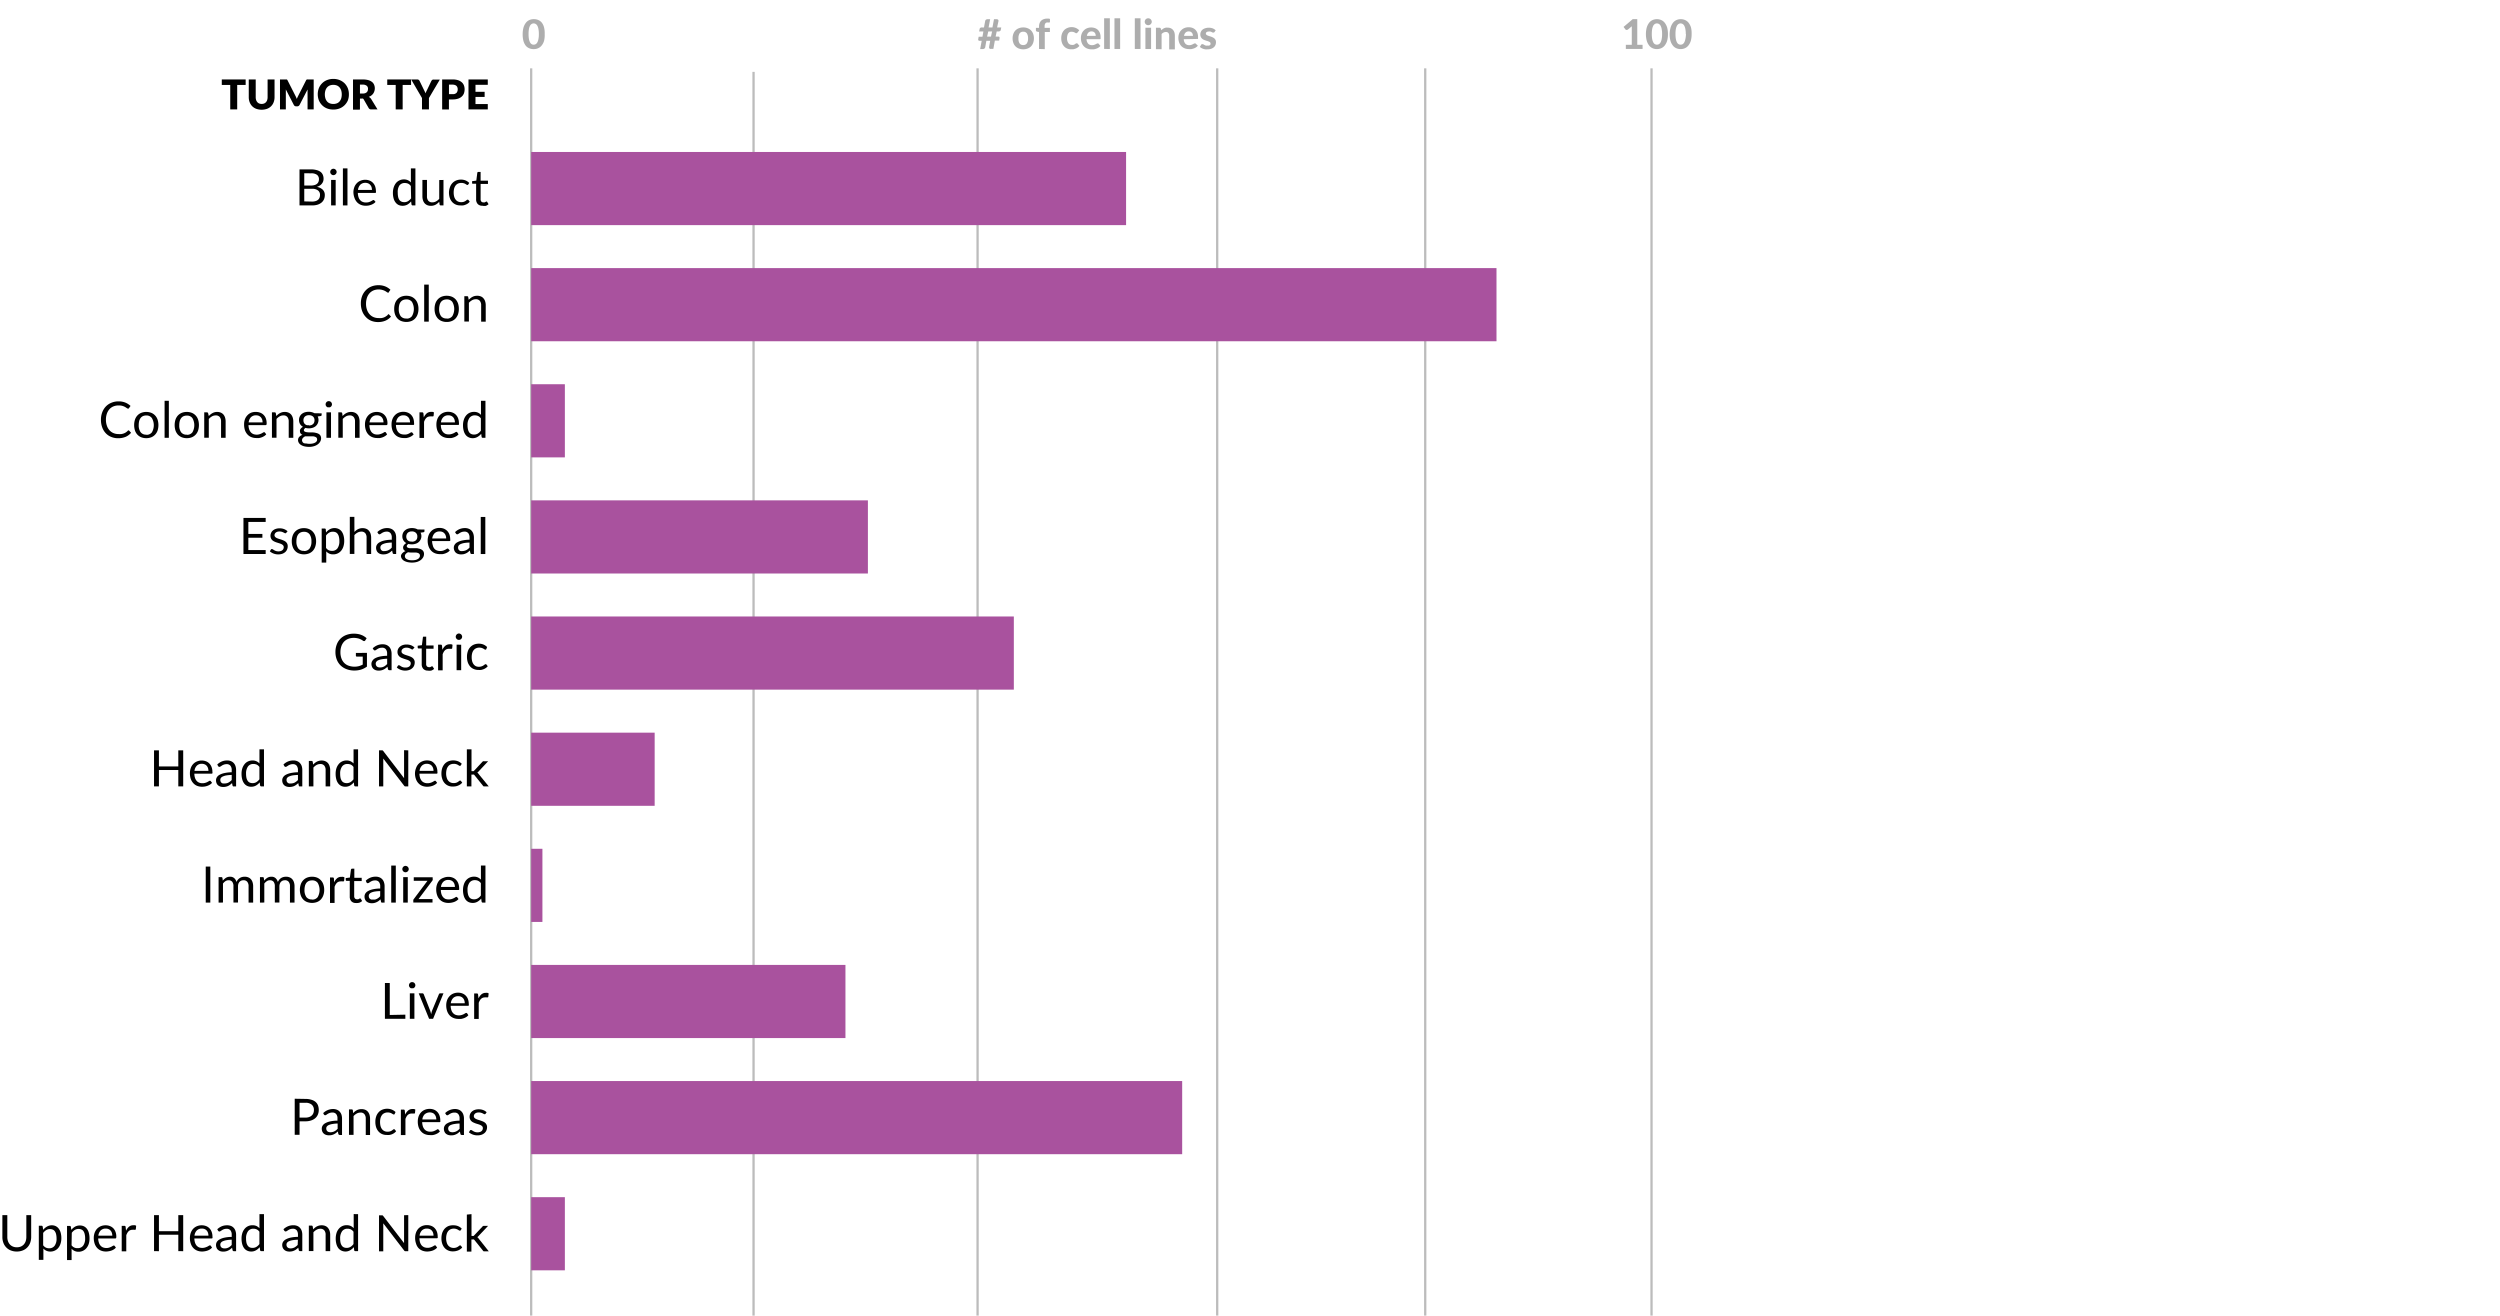<svg id="Layer_1" data-name="Layer 1" xmlns="http://www.w3.org/2000/svg" viewBox="0 0 546.81 287.75"><defs><style>.cls-1{fill:none;stroke:#bcbcbc;stroke-miterlimit:10;stroke-width:0.5px;}.cls-2{fill:#adadad;}.cls-3{fill:#a9529e;}</style></defs><title>PED-GI_DEP</title><line class="cls-1" x1="164.82" y1="15.72" x2="164.82" y2="287.75"/><line class="cls-1" x1="213.82" y1="14.95" x2="213.82" y2="287.75"/><line class="cls-1" x1="361.23" y1="14.95" x2="361.23" y2="287.75"/><line class="cls-1" x1="311.73" y1="14.95" x2="311.73" y2="287.75"/><line class="cls-1" x1="266.23" y1="14.95" x2="266.23" y2="287.75"/><line class="cls-1" x1="116.18" y1="14.95" x2="116.18" y2="287.75"/><path class="cls-2" d="M119.14,7.45A5.45,5.45,0,0,1,119,8.93a2.89,2.89,0,0,1-.51,1,2,2,0,0,1-.77.61,2.16,2.16,0,0,1-1,.2,2.2,2.2,0,0,1-1-.2A1.93,1.93,0,0,1,115,10a3.05,3.05,0,0,1-.5-1,5.45,5.45,0,0,1-.18-1.48A5.43,5.43,0,0,1,114.51,6a3.15,3.15,0,0,1,.5-1,2,2,0,0,1,.76-.61,2.36,2.36,0,0,1,1-.2,2.31,2.31,0,0,1,1,.2,2,2,0,0,1,.77.61A3,3,0,0,1,119,6,5.43,5.43,0,0,1,119.14,7.45Zm-1.28,0a5.22,5.22,0,0,0-.1-1.15,2.32,2.32,0,0,0-.25-.71,1,1,0,0,0-.36-.36.94.94,0,0,0-.42-.11.88.88,0,0,0-.42.11,1,1,0,0,0-.36.36,2.62,2.62,0,0,0-.25.71,6,6,0,0,0-.09,1.15,6,6,0,0,0,.09,1.14,2.62,2.62,0,0,0,.25.71,1,1,0,0,0,.36.37.87.87,0,0,0,.42.1.92.92,0,0,0,.42-.1,1,1,0,0,0,.36-.37,2.32,2.32,0,0,0,.25-.71A5.18,5.18,0,0,0,117.86,7.45Z"/><path class="cls-2" d="M359.27,9.8v.91h-3.66V9.8h1.3V6c0-.08,0-.17,0-.25l-.85.71-.18.09h-.16a.31.31,0,0,1-.13-.06.24.24,0,0,1-.09-.08l-.39-.52,2-1.7h1V9.8Z"/><path class="cls-2" d="M364.82,7.44a5.48,5.48,0,0,1-.18,1.49,3.26,3.26,0,0,1-.51,1,2,2,0,0,1-.77.61,2.38,2.38,0,0,1-1.91,0,1.93,1.93,0,0,1-.76-.61,3.05,3.05,0,0,1-.5-1A5.48,5.48,0,0,1,360,7.44,5.4,5.4,0,0,1,360.19,6a3.15,3.15,0,0,1,.5-1,2,2,0,0,1,.76-.61,2.38,2.38,0,0,1,1.91,0,2,2,0,0,1,.77.61,3.36,3.36,0,0,1,.51,1A5.4,5.4,0,0,1,364.82,7.44Zm-1.28,0a5.18,5.18,0,0,0-.1-1.14,2.32,2.32,0,0,0-.25-.71,1,1,0,0,0-.36-.36,1,1,0,0,0-.43-.11.87.87,0,0,0-.41.11,1,1,0,0,0-.36.36,2.62,2.62,0,0,0-.25.71,6,6,0,0,0-.09,1.14,6,6,0,0,0,.09,1.15,2.62,2.62,0,0,0,.25.71.92.92,0,0,0,.36.37.86.86,0,0,0,.41.1.94.94,0,0,0,.43-.1,1,1,0,0,0,.36-.37,2.32,2.32,0,0,0,.25-.71A5.22,5.22,0,0,0,363.54,7.44Z"/><path class="cls-2" d="M370,7.44a5.48,5.48,0,0,1-.18,1.49,3.26,3.26,0,0,1-.51,1,2,2,0,0,1-.77.61,2.38,2.38,0,0,1-1.91,0,1.93,1.93,0,0,1-.76-.61,3.05,3.05,0,0,1-.5-1,5.48,5.48,0,0,1-.18-1.49A5.4,5.4,0,0,1,365.41,6a3.15,3.15,0,0,1,.5-1,2,2,0,0,1,.76-.61,2.38,2.38,0,0,1,1.91,0,2,2,0,0,1,.77.61,3.36,3.36,0,0,1,.51,1A5.4,5.4,0,0,1,370,7.44Zm-1.28,0a5.18,5.18,0,0,0-.1-1.14,2.32,2.32,0,0,0-.25-.71,1,1,0,0,0-.36-.36,1,1,0,0,0-.43-.11.87.87,0,0,0-.41.11,1,1,0,0,0-.36.36,2.62,2.62,0,0,0-.25.71,6,6,0,0,0-.09,1.14,6,6,0,0,0,.09,1.15,2.62,2.62,0,0,0,.25.71.92.92,0,0,0,.36.37.86.86,0,0,0,.41.1.94.94,0,0,0,.43-.1,1,1,0,0,0,.36-.37,2.32,2.32,0,0,0,.25-.71A5.22,5.22,0,0,0,368.76,7.44Z"/><rect class="cls-3" x="116.18" y="33.24" width="130.12" height="16"/><rect class="cls-3" x="116.18" y="58.64" width="211.14" height="16"/><rect class="cls-3" x="116.18" y="84.04" width="7.37" height="16"/><rect class="cls-3" x="116.18" y="109.44" width="73.65" height="16"/><rect class="cls-3" x="116.18" y="134.84" width="105.57" height="16"/><rect class="cls-3" x="116.18" y="160.25" width="27.01" height="16"/><rect class="cls-3" x="116.18" y="185.65" width="2.46" height="16"/><rect class="cls-3" x="116.18" y="211.05" width="68.74" height="16"/><rect class="cls-3" x="116.18" y="236.45" width="142.39" height="16"/><rect class="cls-3" x="116.18" y="261.85" width="7.37" height="16"/><path d="M3.68,272.81a2.23,2.23,0,0,0,.88-.16,2,2,0,0,0,.65-.46,2.17,2.17,0,0,0,.41-.71,2.94,2.94,0,0,0,.14-.91v-4.79H6.82v4.79a3.71,3.71,0,0,1-.22,1.26,2.81,2.81,0,0,1-.62,1,2.76,2.76,0,0,1-1,.67,3.4,3.4,0,0,1-1.31.24,3.43,3.43,0,0,1-1.31-.24,2.76,2.76,0,0,1-1-.67,2.81,2.81,0,0,1-.62-1,3.48,3.48,0,0,1-.22-1.26v-4.79H1.6v4.78a2.9,2.9,0,0,0,.14.91,2.17,2.17,0,0,0,.41.71,1.88,1.88,0,0,0,.65.46A2.09,2.09,0,0,0,3.68,272.81Z"/><path d="M9.44,269a2.84,2.84,0,0,1,.81-.7A2.15,2.15,0,0,1,11.3,268a2.07,2.07,0,0,1,.88.18,1.84,1.84,0,0,1,.66.55,2.55,2.55,0,0,1,.43.89,4.6,4.6,0,0,1,.15,1.23,3.78,3.78,0,0,1-.17,1.14,2.85,2.85,0,0,1-.47.92,2.14,2.14,0,0,1-.76.61,2.24,2.24,0,0,1-1,.23,2,2,0,0,1-1.53-.66v2.47h-1v-7.46h.59a.25.25,0,0,1,.26.2Zm0,3.37a1.63,1.63,0,0,0,.59.51,1.69,1.69,0,0,0,.72.15,1.42,1.42,0,0,0,1.2-.56,2.58,2.58,0,0,0,.42-1.58,4.16,4.16,0,0,0-.1-.94,1.8,1.8,0,0,0-.28-.64,1,1,0,0,0-.44-.36,1.46,1.46,0,0,0-.6-.12,1.55,1.55,0,0,0-.84.22,2.58,2.58,0,0,0-.67.62Z"/><path d="M15.6,269a3.14,3.14,0,0,1,.81-.7,2.16,2.16,0,0,1,1.06-.26,2.05,2.05,0,0,1,.87.18,1.87,1.87,0,0,1,.67.55,2.53,2.53,0,0,1,.42.89,4.6,4.6,0,0,1,.15,1.23,3.79,3.79,0,0,1-.16,1.14,2.68,2.68,0,0,1-.48.92,2.14,2.14,0,0,1-.76.61,2.21,2.21,0,0,1-1,.23,1.93,1.93,0,0,1-.87-.18,1.9,1.9,0,0,1-.65-.48v2.47h-1v-7.46h.58a.24.24,0,0,1,.26.2Zm.05,3.37A1.51,1.51,0,0,0,17,273a1.42,1.42,0,0,0,1.2-.56,2.58,2.58,0,0,0,.42-1.58,3.66,3.66,0,0,0-.1-.94,1.79,1.79,0,0,0-.27-.64,1,1,0,0,0-.45-.36,1.43,1.43,0,0,0-.6-.12,1.55,1.55,0,0,0-.84.22,2.4,2.4,0,0,0-.66.62Z"/><path d="M25.35,272.88a2,2,0,0,1-.43.38,2.73,2.73,0,0,1-.54.27,3.29,3.29,0,0,1-.6.15,3.23,3.23,0,0,1-.61.06,2.87,2.87,0,0,1-1.07-.2,2.41,2.41,0,0,1-.84-.57,2.67,2.67,0,0,1-.55-.93,3.86,3.86,0,0,1-.2-1.28,3.24,3.24,0,0,1,.18-1.09,2.64,2.64,0,0,1,.51-.88,2.54,2.54,0,0,1,.82-.58,2.75,2.75,0,0,1,1.09-.21,2.52,2.52,0,0,1,.93.17,2.15,2.15,0,0,1,.74.48,2.19,2.19,0,0,1,.48.78,2.91,2.91,0,0,1,.18,1.06.66.66,0,0,1-.05.31.21.21,0,0,1-.19.08H21.48a3,3,0,0,0,.15.91,1.75,1.75,0,0,0,.36.66,1.45,1.45,0,0,0,.55.39,2,2,0,0,0,.71.13,2,2,0,0,0,.64-.09,4.2,4.2,0,0,0,.45-.18l.33-.19a.46.46,0,0,1,.22-.08.23.23,0,0,1,.19.09Zm-.79-2.61a1.81,1.81,0,0,0-.1-.63,1.26,1.26,0,0,0-.28-.49,1.23,1.23,0,0,0-.45-.32,1.55,1.55,0,0,0-.59-.11,1.53,1.53,0,0,0-1.12.41,2,2,0,0,0-.51,1.14Z"/><path d="M27.57,269.2a2.45,2.45,0,0,1,.65-.89,1.43,1.43,0,0,1,.94-.32,1.32,1.32,0,0,1,.34,0,.7.7,0,0,1,.28.12l-.07.73a.15.15,0,0,1-.16.14.84.84,0,0,1-.23,0,1.69,1.69,0,0,0-.33,0,1.32,1.32,0,0,0-.47.08,1.1,1.1,0,0,0-.37.23,1.36,1.36,0,0,0-.29.37,3,3,0,0,0-.24.51v3.52h-1v-5.57h.56a.32.32,0,0,1,.22.06.34.34,0,0,1,.08.21Z"/><path d="M40.07,265.78v7.88H39v-3.59H34.76v3.59H33.69v-7.88h1.07v3.51H39v-3.51Z"/><path d="M46.38,272.88a2,2,0,0,1-.44.38,2.73,2.73,0,0,1-.54.27,2.93,2.93,0,0,1-.6.15,3.08,3.08,0,0,1-.61.06,2.82,2.82,0,0,1-1.06-.2,2.32,2.32,0,0,1-.84-.57,2.52,2.52,0,0,1-.55-.93,3.62,3.62,0,0,1-.2-1.28,3.24,3.24,0,0,1,.18-1.09,2.64,2.64,0,0,1,.51-.88,2.44,2.44,0,0,1,.82-.58,2.72,2.72,0,0,1,1.09-.21,2.6,2.6,0,0,1,.93.17,2,2,0,0,1,.73.48,2.21,2.21,0,0,1,.49.78,2.91,2.91,0,0,1,.18,1.06.66.66,0,0,1,0,.31.23.23,0,0,1-.19.08H42.51a3.41,3.41,0,0,0,.14.91,2.08,2.08,0,0,0,.36.66,1.63,1.63,0,0,0,.55.39,2.14,2.14,0,0,0,1.35,0,4.45,4.45,0,0,0,.46-.18,2.7,2.7,0,0,0,.32-.19.49.49,0,0,1,.23-.08.2.2,0,0,1,.18.09Zm-.79-2.61a2.08,2.08,0,0,0-.1-.63,1.39,1.39,0,0,0-.28-.49,1.23,1.23,0,0,0-.45-.32,1.57,1.57,0,0,0-.6-.11,1.5,1.5,0,0,0-1.11.41,1.84,1.84,0,0,0-.51,1.14Z"/><path d="M47.52,268.87a3.34,3.34,0,0,1,1-.66A3,3,0,0,1,49.7,268a2.16,2.16,0,0,1,.83.15,1.69,1.69,0,0,1,.61.43,1.82,1.82,0,0,1,.37.67,2.57,2.57,0,0,1,.13.85v3.57h-.43a.42.42,0,0,1-.22-.05.24.24,0,0,1-.12-.18l-.11-.53a4.32,4.32,0,0,1-.43.36,2.21,2.21,0,0,1-.44.26,2.11,2.11,0,0,1-.5.17,2.52,2.52,0,0,1-.58.06,2,2,0,0,1-.61-.09,1.39,1.39,0,0,1-.49-.28,1.13,1.13,0,0,1-.34-.46,1.6,1.6,0,0,1-.12-.65,1.27,1.27,0,0,1,.18-.64,1.65,1.65,0,0,1,.59-.54,3.69,3.69,0,0,1,1.06-.39,7.76,7.76,0,0,1,1.6-.17v-.44a1.47,1.47,0,0,0-.28-1,1,1,0,0,0-.82-.33,1.72,1.72,0,0,0-.6.09,1.91,1.91,0,0,0-.43.21l-.31.2a.43.43,0,0,1-.25.09.31.31,0,0,1-.17-.05.49.49,0,0,1-.12-.13Zm3.16,2.28a8.48,8.48,0,0,0-1.15.11,3.44,3.44,0,0,0-.77.22,1,1,0,0,0-.44.33.67.67,0,0,0-.13.41.86.86,0,0,0,.07.38.65.65,0,0,0,.19.26.77.77,0,0,0,.3.15,1.36,1.36,0,0,0,.36.05,2.26,2.26,0,0,0,.47-.05,2.37,2.37,0,0,0,.4-.15,2.92,2.92,0,0,0,.37-.24c.11-.09.22-.2.33-.31Z"/><path d="M57.74,265.56v8.1h-.58a.26.26,0,0,1-.27-.2l-.09-.68a2.66,2.66,0,0,1-.81.69,2,2,0,0,1-1.06.27,2,2,0,0,1-.86-.19,1.75,1.75,0,0,1-.67-.54,2.72,2.72,0,0,1-.42-.89,4.6,4.6,0,0,1-.15-1.23,3.79,3.79,0,0,1,.16-1.14,2.73,2.73,0,0,1,.48-.93,2.13,2.13,0,0,1,.75-.61,2.23,2.23,0,0,1,1-.22,2.12,2.12,0,0,1,.88.17,2.33,2.33,0,0,1,.65.48v-3.08Zm-1,3.85a1.63,1.63,0,0,0-.59-.51,1.69,1.69,0,0,0-.72-.15,1.4,1.4,0,0,0-1.19.56,2.58,2.58,0,0,0-.42,1.58,4.22,4.22,0,0,0,.09.94,1.93,1.93,0,0,0,.28.63,1.11,1.11,0,0,0,.44.37,1.46,1.46,0,0,0,.6.11,1.56,1.56,0,0,0,.85-.22,2.26,2.26,0,0,0,.66-.62Z"/><path d="M62,268.87a3.18,3.18,0,0,1,1-.66,3,3,0,0,1,1.18-.22,2.16,2.16,0,0,1,.83.15,1.6,1.6,0,0,1,.61.43,1.83,1.83,0,0,1,.38.67,2.86,2.86,0,0,1,.12.85v3.57h-.43a.42.42,0,0,1-.22-.05.32.32,0,0,1-.12-.18l-.11-.53a4.32,4.32,0,0,1-.43.36,2.21,2.21,0,0,1-.44.26,2,2,0,0,1-.49.17,2.65,2.65,0,0,1-.58.06,2,2,0,0,1-.61-.09,1.44,1.44,0,0,1-.5-.28,1.35,1.35,0,0,1-.34-.46,1.6,1.6,0,0,1-.12-.65,1.27,1.27,0,0,1,.18-.64,1.65,1.65,0,0,1,.59-.54,3.8,3.8,0,0,1,1.06-.39,7.87,7.87,0,0,1,1.61-.17v-.44a1.53,1.53,0,0,0-.28-1,1,1,0,0,0-.82-.33,1.78,1.78,0,0,0-.61.09,2.06,2.06,0,0,0-.42.21l-.31.2a.45.45,0,0,1-.26.09.34.34,0,0,1-.17-.05.49.49,0,0,1-.12-.13Zm3.16,2.28a8.64,8.64,0,0,0-1.16.11,3.6,3.6,0,0,0-.77.22,1,1,0,0,0-.44.33.74.74,0,0,0-.13.41.86.86,0,0,0,.07.38.59.59,0,0,0,.2.26.73.73,0,0,0,.29.15,1.36,1.36,0,0,0,.36.05A2.26,2.26,0,0,0,64,273a2.86,2.86,0,0,0,.41-.15l.36-.24c.11-.09.23-.2.34-.31Z"/><path d="M68.5,268.9a3.3,3.3,0,0,1,.38-.37,2.57,2.57,0,0,1,.44-.29,3.41,3.41,0,0,1,.48-.18,2.38,2.38,0,0,1,.55-.06,2,2,0,0,1,.81.15,1.47,1.47,0,0,1,.58.43,2,2,0,0,1,.36.67,2.93,2.93,0,0,1,.12.86v3.55h-1v-3.55a1.45,1.45,0,0,0-.29-1,1.07,1.07,0,0,0-.87-.35,1.63,1.63,0,0,0-.81.21,2.51,2.51,0,0,0-.7.57v4.1h-1v-5.57h.59a.24.24,0,0,1,.26.2Z"/><path d="M78.32,265.56v8.1h-.58a.26.26,0,0,1-.27-.2l-.08-.68a2.82,2.82,0,0,1-.82.69,2,2,0,0,1-1,.27,2.06,2.06,0,0,1-.87-.19A1.82,1.82,0,0,1,74,273a2.72,2.72,0,0,1-.42-.89,4.6,4.6,0,0,1-.15-1.23,4.13,4.13,0,0,1,.16-1.14,2.73,2.73,0,0,1,.48-.93,2.16,2.16,0,0,1,1.76-.83,2.12,2.12,0,0,1,.88.17,2.33,2.33,0,0,1,.65.48v-3.08Zm-1,3.85a1.63,1.63,0,0,0-.59-.51,1.66,1.66,0,0,0-.72-.15,1.41,1.41,0,0,0-1.19.56,2.58,2.58,0,0,0-.42,1.58,4.22,4.22,0,0,0,.09.94,1.93,1.93,0,0,0,.28.63,1.07,1.07,0,0,0,.45.37,1.4,1.4,0,0,0,.6.11,1.55,1.55,0,0,0,.84-.22,2.26,2.26,0,0,0,.66-.62Z"/><path d="M89.3,265.78v7.88h-.53a.65.65,0,0,1-.21,0,.57.57,0,0,1-.17-.15l-4.56-5.94a2.45,2.45,0,0,1,0,.27v5.86h-.93v-7.88h.67l.09,0,.08.06.08.09,4.56,5.93a2.45,2.45,0,0,1,0-.27,2.35,2.35,0,0,1,0-.26v-5.58Z"/><path d="M95.61,272.88a2,2,0,0,1-.44.38,2.48,2.48,0,0,1-.54.27,3,3,0,0,1-.59.15,3.23,3.23,0,0,1-.61.06,2.83,2.83,0,0,1-1.07-.2,2.41,2.41,0,0,1-.84-.57A2.52,2.52,0,0,1,91,272a3.62,3.62,0,0,1-.2-1.28,3.24,3.24,0,0,1,.18-1.09,2.64,2.64,0,0,1,.51-.88,2.44,2.44,0,0,1,.82-.58,2.72,2.72,0,0,1,1.09-.21,2.6,2.6,0,0,1,.93.17,2,2,0,0,1,.73.48,2.21,2.21,0,0,1,.49.78,2.91,2.91,0,0,1,.18,1.06.66.66,0,0,1,0,.31.23.23,0,0,1-.19.08H91.74a3.41,3.41,0,0,0,.14.91,2.08,2.08,0,0,0,.36.66,1.63,1.63,0,0,0,.55.39,2.05,2.05,0,0,0,.72.13,2,2,0,0,0,.63-.09,4.45,4.45,0,0,0,.46-.18,2.7,2.7,0,0,0,.32-.19.49.49,0,0,1,.23-.08.2.2,0,0,1,.18.09Zm-.79-2.61a2.08,2.08,0,0,0-.1-.63,1.39,1.39,0,0,0-.28-.49,1.23,1.23,0,0,0-.45-.32,1.57,1.57,0,0,0-.6-.11,1.5,1.5,0,0,0-1.11.41,2,2,0,0,0-.51,1.14Z"/><path d="M100.77,269.08l-.09.09a.21.21,0,0,1-.12,0,.38.38,0,0,1-.18-.06l-.24-.16-.36-.15a1.87,1.87,0,0,0-.52-.07,1.67,1.67,0,0,0-.73.15,1.42,1.42,0,0,0-.52.42,1.9,1.9,0,0,0-.32.67,3.34,3.34,0,0,0-.11.87,3.06,3.06,0,0,0,.12.9,1.85,1.85,0,0,0,.32.66,1.58,1.58,0,0,0,.52.41,1.6,1.6,0,0,0,.67.14,1.66,1.66,0,0,0,.59-.09,1.92,1.92,0,0,0,.38-.19,2,2,0,0,0,.25-.19.37.37,0,0,1,.21-.08.2.2,0,0,1,.18.09l.28.36a1.69,1.69,0,0,1-.42.38,2.34,2.34,0,0,1-.49.27,3.58,3.58,0,0,1-.56.16,3.94,3.94,0,0,1-.6.05,2.44,2.44,0,0,1-1-.2,2.22,2.22,0,0,1-.77-.55,2.66,2.66,0,0,1-.52-.9,3.55,3.55,0,0,1-.19-1.22,3.85,3.85,0,0,1,.17-1.15,2.79,2.79,0,0,1,.51-.91,2.49,2.49,0,0,1,.82-.6A2.8,2.8,0,0,1,99.2,268a2.61,2.61,0,0,1,1,.19,2.37,2.37,0,0,1,.79.54Z"/><path d="M103.13,265.56v4.77h.25a.5.5,0,0,0,.19,0,.44.44,0,0,0,.15-.13l1.77-1.88a.45.45,0,0,1,.16-.15.46.46,0,0,1,.23-.05h.88l-2.05,2.18a1.22,1.22,0,0,1-.32.29l.18.15.15.2,2.18,2.75H106a.46.46,0,0,1-.21,0,.38.38,0,0,1-.16-.15l-1.83-2.29a.71.71,0,0,0-.16-.15.81.81,0,0,0-.25,0h-.28v2.66h-1v-8.1Z"/><path d="M66.79,240.36a4.21,4.21,0,0,1,1.3.18A2.4,2.4,0,0,1,69,241a1.92,1.92,0,0,1,.55.77,2.93,2.93,0,0,1,.17,1,2.51,2.51,0,0,1-.19,1,2.11,2.11,0,0,1-.56.79,2.64,2.64,0,0,1-.92.51,3.79,3.79,0,0,1-1.26.19H65.52v2.95H64.46v-7.89Zm0,4.09a2.45,2.45,0,0,0,.8-.12,1.55,1.55,0,0,0,.59-.34,1.35,1.35,0,0,0,.36-.52,1.76,1.76,0,0,0,.12-.66,1.5,1.5,0,0,0-.46-1.18,2,2,0,0,0-1.41-.42H65.52v3.24Z"/><path d="M70.69,243.46a3.09,3.09,0,0,1,2.18-.89,2.15,2.15,0,0,1,.83.16,1.57,1.57,0,0,1,.61.43,1.79,1.79,0,0,1,.38.66,2.93,2.93,0,0,1,.12.86v3.57h-.43a.42.42,0,0,1-.22-.05A.31.31,0,0,1,74,248l-.11-.52-.43.36a2.82,2.82,0,0,1-.44.26,2.67,2.67,0,0,1-.5.17,3.3,3.3,0,0,1-.58.05,2,2,0,0,1-.61-.09,1.37,1.37,0,0,1-.49-.27,1.23,1.23,0,0,1-.34-.46,1.62,1.62,0,0,1-.12-.66,1.21,1.21,0,0,1,.18-.63,1.49,1.49,0,0,1,.59-.54,3.69,3.69,0,0,1,1.06-.39,7.76,7.76,0,0,1,1.6-.17v-.44a1.47,1.47,0,0,0-.28-1,1,1,0,0,0-.81-.33,1.75,1.75,0,0,0-.61.09,2.48,2.48,0,0,0-.43.2l-.3.2a.43.43,0,0,1-.26.1.25.25,0,0,1-.17-.06.3.3,0,0,1-.12-.13Zm3.16,2.28a7.12,7.12,0,0,0-1.15.11,3.1,3.1,0,0,0-.77.22,1.12,1.12,0,0,0-.44.32.72.72,0,0,0-.13.42.89.89,0,0,0,.07.38.73.73,0,0,0,.19.26.77.77,0,0,0,.3.15,1.36,1.36,0,0,0,.36.05,1.73,1.73,0,0,0,.47-.06,1.38,1.38,0,0,0,.4-.15,2.06,2.06,0,0,0,.37-.23c.11-.1.22-.2.33-.32Z"/><path d="M77.23,243.48a4.4,4.4,0,0,1,.38-.37,2.87,2.87,0,0,1,.43-.28,2.05,2.05,0,0,1,.49-.18,2.38,2.38,0,0,1,.55-.06,2.09,2.09,0,0,1,.81.15,1.55,1.55,0,0,1,.58.43,1.89,1.89,0,0,1,.35.66,3,3,0,0,1,.12.87v3.55H80V244.7a1.51,1.51,0,0,0-.29-1,1,1,0,0,0-.88-.35,1.63,1.63,0,0,0-.81.21,2.58,2.58,0,0,0-.69.56v4.11h-1v-5.58h.59a.24.24,0,0,1,.26.21Z"/><path d="M86.32,243.66a.45.45,0,0,1-.09.1.21.21,0,0,1-.12,0,.27.27,0,0,1-.18-.07l-.25-.15a1.76,1.76,0,0,0-.88-.22,1.66,1.66,0,0,0-.72.15,1.27,1.27,0,0,0-.53.42,2,2,0,0,0-.32.66,3.38,3.38,0,0,0-.1.88,3.58,3.58,0,0,0,.11.9,2,2,0,0,0,.33.66,1.42,1.42,0,0,0,.51.4,1.51,1.51,0,0,0,.68.14,1.62,1.62,0,0,0,.58-.08,1.77,1.77,0,0,0,.39-.19l.25-.19a.3.3,0,0,1,.2-.09.22.22,0,0,1,.19.1l.27.35a2.16,2.16,0,0,1-.41.39,2.65,2.65,0,0,1-.5.27,2.56,2.56,0,0,1-.56.15,2.88,2.88,0,0,1-.59,0,2.4,2.4,0,0,1-1-.19,2.16,2.16,0,0,1-.78-.56,2.63,2.63,0,0,1-.52-.9,3.76,3.76,0,0,1-.18-1.21,3.51,3.51,0,0,1,.17-1.15,2.53,2.53,0,0,1,.51-.91,2.16,2.16,0,0,1,.82-.6,2.75,2.75,0,0,1,1.11-.21,2.57,2.57,0,0,1,1,.19,2.48,2.48,0,0,1,.8.53Z"/><path d="M88.62,243.79a2.48,2.48,0,0,1,.65-.89,1.4,1.4,0,0,1,.94-.33,1.86,1.86,0,0,1,.34,0,1.26,1.26,0,0,1,.29.12l-.07.74a.16.16,0,0,1-.17.13l-.22,0a1.72,1.72,0,0,0-.34,0,1.37,1.37,0,0,0-.47.07,1.28,1.28,0,0,0-.37.23,1.65,1.65,0,0,0-.29.38,2.69,2.69,0,0,0-.23.51v3.52h-1v-5.58h.56a.3.3,0,0,1,.22.06.34.34,0,0,1,.08.21Z"/><path d="M96.22,247.46a1.84,1.84,0,0,1-.44.39,3.36,3.36,0,0,1-.54.26,2.94,2.94,0,0,1-.6.16,4.18,4.18,0,0,1-.61,0,2.81,2.81,0,0,1-1.06-.19,2.15,2.15,0,0,1-.84-.58,2.69,2.69,0,0,1-.56-.93,3.81,3.81,0,0,1-.19-1.27,3.51,3.51,0,0,1,.17-1.09,2.66,2.66,0,0,1,.52-.88,2.31,2.31,0,0,1,.82-.58,2.68,2.68,0,0,1,1.09-.21,2.51,2.51,0,0,1,.92.16A2.14,2.14,0,0,1,96.13,244a2.91,2.91,0,0,1,.17,1.06.76.76,0,0,1,0,.31.22.22,0,0,1-.19.07H92.34a3.47,3.47,0,0,0,.15.92,1.93,1.93,0,0,0,.36.65,1.39,1.39,0,0,0,.55.39,1.81,1.81,0,0,0,.72.13,2.35,2.35,0,0,0,.63-.08,2.91,2.91,0,0,0,.46-.19,1.82,1.82,0,0,0,.32-.18.42.42,0,0,1,.23-.09.19.19,0,0,1,.18.1Zm-.79-2.61a2,2,0,0,0-.1-.62,1.57,1.57,0,0,0-.28-.49,1.12,1.12,0,0,0-.45-.32,1.7,1.7,0,0,0-1.71.3,1.83,1.83,0,0,0-.51,1.13Z"/><path d="M97.36,243.46a3.09,3.09,0,0,1,2.18-.89,2.15,2.15,0,0,1,.83.16,1.65,1.65,0,0,1,.61.43,1.77,1.77,0,0,1,.37.66,2.63,2.63,0,0,1,.13.86v3.57h-.43a.42.42,0,0,1-.22-.05.28.28,0,0,1-.13-.19l-.11-.52-.42.36a2.51,2.51,0,0,1-.45.26,2.35,2.35,0,0,1-.49.17,3.3,3.3,0,0,1-.58.05,2,2,0,0,1-.61-.09,1.51,1.51,0,0,1-.5-.27,1.21,1.21,0,0,1-.33-.46,1.62,1.62,0,0,1-.12-.66,1.21,1.21,0,0,1,.18-.63,1.42,1.42,0,0,1,.59-.54,3.69,3.69,0,0,1,1.06-.39,7.76,7.76,0,0,1,1.6-.17v-.44a1.47,1.47,0,0,0-.28-1,1,1,0,0,0-.82-.33,1.82,1.82,0,0,0-.61.09,2.75,2.75,0,0,0-.42.2l-.31.2a.38.38,0,0,1-.25.1.25.25,0,0,1-.17-.06.3.3,0,0,1-.12-.13Zm3.16,2.28a7.12,7.12,0,0,0-1.15.11,3.19,3.19,0,0,0-.78.22,1.07,1.07,0,0,0-.43.32.72.72,0,0,0-.13.42.89.89,0,0,0,.07.38.63.63,0,0,0,.19.26.8.8,0,0,0,.29.15,1.49,1.49,0,0,0,.36.05,1.8,1.8,0,0,0,.48-.06,1.49,1.49,0,0,0,.4-.15,1.69,1.69,0,0,0,.36-.23,3.4,3.4,0,0,0,.34-.32Z"/><path d="M106.22,243.59a.24.24,0,0,1-.21.12.41.41,0,0,1-.19-.06l-.25-.13a2.08,2.08,0,0,0-.36-.14,1.85,1.85,0,0,0-.5-.06,1.51,1.51,0,0,0-.44.06,1.08,1.08,0,0,0-.34.17.73.73,0,0,0-.21.26.69.69,0,0,0-.08.32.51.51,0,0,0,.12.35,1.2,1.2,0,0,0,.33.25,4,4,0,0,0,.46.19c.18.05.35.1.54.17s.35.12.53.2a1.92,1.92,0,0,1,.46.27,1.3,1.3,0,0,1,.32.41,1.14,1.14,0,0,1,.13.57,1.83,1.83,0,0,1-.14.71,1.54,1.54,0,0,1-.41.57,2.12,2.12,0,0,1-.66.38,2.75,2.75,0,0,1-.9.13,2.84,2.84,0,0,1-1.86-.67l.23-.38a.57.57,0,0,1,.11-.11.33.33,0,0,1,.15,0,.37.37,0,0,1,.21.08l.27.17a2,2,0,0,0,.38.17,1.79,1.79,0,0,0,.56.08,1.5,1.5,0,0,0,.5-.08.84.84,0,0,0,.36-.2.66.66,0,0,0,.21-.29.81.81,0,0,0,.07-.35.6.6,0,0,0-.12-.38,1.09,1.09,0,0,0-.33-.26,3.53,3.53,0,0,0-.47-.19l-.53-.16a4.87,4.87,0,0,1-.53-.21,1.58,1.58,0,0,1-.47-.28,1.23,1.23,0,0,1-.32-.42,1.28,1.28,0,0,1-.13-.61,1.63,1.63,0,0,1,.13-.61,1.52,1.52,0,0,1,.39-.52,1.86,1.86,0,0,1,.62-.35,2.47,2.47,0,0,1,.84-.13,2.57,2.57,0,0,1,1,.17,2.22,2.22,0,0,1,.75.47Z"/><path d="M88.66,221.93v.9H84.19V215h1.06v7Z"/><path d="M90.85,215.51a.63.63,0,0,1-.06.27,1.07,1.07,0,0,1-.15.22.91.91,0,0,1-.23.15.59.59,0,0,1-.27,0,.65.65,0,0,1-.27,0,.8.8,0,0,1-.21-.15.62.62,0,0,1-.15-.22.63.63,0,0,1-.06-.27.6.6,0,0,1,.06-.27.57.57,0,0,1,.15-.23.8.8,0,0,1,.21-.15.86.86,0,0,1,.27-.05.76.76,0,0,1,.27.05.67.67,0,0,1,.38.38A.6.6,0,0,1,90.85,215.51Zm-.21,1.75v5.57h-1v-5.57Z"/><path d="M97,217.26l-2.27,5.57h-.88l-2.27-5.57h.79a.3.3,0,0,1,.2.06.36.36,0,0,1,.11.14l1.41,3.59.12.4.09.38.09-.38.12-.4L96,217.46a.38.38,0,0,1,.11-.14.33.33,0,0,1,.19-.06Z"/><path d="M102.44,222.05a1.75,1.75,0,0,1-.43.38,2.73,2.73,0,0,1-.54.27,4.08,4.08,0,0,1-.6.16,4.18,4.18,0,0,1-.61,0,2.78,2.78,0,0,1-1.06-.2,2.36,2.36,0,0,1-.85-.57,2.67,2.67,0,0,1-.55-.93,3.86,3.86,0,0,1-.2-1.28,3.24,3.24,0,0,1,.18-1.09,2.46,2.46,0,0,1,.52-.87,2.24,2.24,0,0,1,.82-.59,2.67,2.67,0,0,1,1.08-.21,2.52,2.52,0,0,1,.93.17,2.06,2.06,0,0,1,.74.48,2.21,2.21,0,0,1,.49.78,3.18,3.18,0,0,1,.17,1.06.66.66,0,0,1,0,.31.19.19,0,0,1-.18.08H98.57a3.11,3.11,0,0,0,.15.92,1.71,1.71,0,0,0,.36.65,1.45,1.45,0,0,0,.55.39,2,2,0,0,0,.71.13,2,2,0,0,0,.64-.09,3,3,0,0,0,.46-.18l.32-.19a.46.46,0,0,1,.22-.08.23.23,0,0,1,.19.09Zm-.79-2.61a1.81,1.81,0,0,0-.1-.63,1.26,1.26,0,0,0-.28-.49,1.43,1.43,0,0,0-.44-.32,1.64,1.64,0,0,0-.6-.11,1.54,1.54,0,0,0-1.12.41,2,2,0,0,0-.51,1.14Z"/><path d="M104.66,218.38a2.52,2.52,0,0,1,.65-.9,1.43,1.43,0,0,1,.94-.32,1.27,1.27,0,0,1,.34,0,.74.74,0,0,1,.29.12l-.08.73a.15.15,0,0,1-.16.14l-.23,0a1.15,1.15,0,0,0-.33,0,1.36,1.36,0,0,0-.47.08,1.1,1.1,0,0,0-.37.23,1.36,1.36,0,0,0-.29.37,3,3,0,0,0-.24.51v3.52h-1v-5.57h.56a.3.3,0,0,1,.22.06.34.34,0,0,1,.08.21Z"/><path d="M46,197.42H45v-7.88H46Z"/><path d="M47.81,197.42v-5.57h.59a.23.23,0,0,1,.26.2l.07.57a3.08,3.08,0,0,1,.69-.62,1.68,1.68,0,0,1,.9-.24,1.32,1.32,0,0,1,.91.31,1.75,1.75,0,0,1,.5.85,1.67,1.67,0,0,1,.31-.52,1.88,1.88,0,0,1,.43-.37,2,2,0,0,1,.5-.21,2.48,2.48,0,0,1,.54-.06,1.91,1.91,0,0,1,.78.14,1.53,1.53,0,0,1,.59.41,1.75,1.75,0,0,1,.36.66,2.75,2.75,0,0,1,.13.9v3.55h-1v-3.55a1.48,1.48,0,0,0-.29-1,1,1,0,0,0-.83-.34,1.44,1.44,0,0,0-.46.08,1.19,1.19,0,0,0-.38.25,1.25,1.25,0,0,0-.26.42,1.72,1.72,0,0,0-.09.58v3.55h-1v-3.55a1.55,1.55,0,0,0-.27-1,1,1,0,0,0-.79-.33,1.24,1.24,0,0,0-.67.19,2.32,2.32,0,0,0-.56.53v4.16Z"/><path d="M56.86,197.42v-5.57h.59a.23.23,0,0,1,.26.2l.07.57a2.88,2.88,0,0,1,.69-.62,1.67,1.67,0,0,1,.89-.24,1.29,1.29,0,0,1,.91.31,1.77,1.77,0,0,1,.51.85,1.67,1.67,0,0,1,.31-.52,1.83,1.83,0,0,1,.42-.37,2.28,2.28,0,0,1,.51-.21,2.42,2.42,0,0,1,.54-.06,1.94,1.94,0,0,1,.78.14,1.53,1.53,0,0,1,.59.41,1.75,1.75,0,0,1,.36.66,2.75,2.75,0,0,1,.13.9v3.55h-1v-3.55a1.48,1.48,0,0,0-.28-1,1,1,0,0,0-.83-.34,1.44,1.44,0,0,0-.46.08,1.19,1.19,0,0,0-.38.25,1.11,1.11,0,0,0-.26.42,1.72,1.72,0,0,0-.1.58v3.55h-1v-3.55a1.55,1.55,0,0,0-.27-1,1,1,0,0,0-.79-.33,1.24,1.24,0,0,0-.67.19,2.55,2.55,0,0,0-.57.53v4.16Z"/><path d="M68.26,191.76a3,3,0,0,1,1.1.2,2.44,2.44,0,0,1,.83.58,2.52,2.52,0,0,1,.53.9,3.46,3.46,0,0,1,.19,1.19,3.42,3.42,0,0,1-.19,1.19,2.52,2.52,0,0,1-.53.9,2.28,2.28,0,0,1-.83.57,3.15,3.15,0,0,1-2.21,0,2.24,2.24,0,0,1-.84-.57,2.52,2.52,0,0,1-.53-.9,3.67,3.67,0,0,1-.19-1.19,3.71,3.71,0,0,1,.19-1.19,2.52,2.52,0,0,1,.53-.9,2.38,2.38,0,0,1,.84-.58A3,3,0,0,1,68.26,191.76Zm0,5a1.42,1.42,0,0,0,1.23-.55,3.13,3.13,0,0,0,0-3.1,1.42,1.42,0,0,0-1.23-.55,1.83,1.83,0,0,0-.73.14,1.4,1.4,0,0,0-.52.41,1.81,1.81,0,0,0-.31.67,3.87,3.87,0,0,0-.1.88,2.6,2.6,0,0,0,.41,1.55A1.45,1.45,0,0,0,68.26,196.73Z"/><path d="M73.08,193a2.46,2.46,0,0,1,.64-.89,1.4,1.4,0,0,1,1-.32,1.24,1.24,0,0,1,.33,0,.69.69,0,0,1,.29.12l-.07.73a.16.16,0,0,1-.17.14l-.22,0a1.72,1.72,0,0,0-.34,0,1.19,1.19,0,0,0-.47.08,1,1,0,0,0-.36.22,1.94,1.94,0,0,0-.3.38,4.08,4.08,0,0,0-.23.51v3.52h-1v-5.57h.56a.32.32,0,0,1,.22.06.42.42,0,0,1,.08.21Z"/><path d="M77.86,197.51a1.34,1.34,0,0,1-1-.37,1.46,1.46,0,0,1-.36-1.06v-3.41h-.67a.2.2,0,0,1-.15-.06.2.2,0,0,1-.06-.16v-.39l.91-.12.23-1.72a.27.27,0,0,1,.07-.13A.2.2,0,0,1,77,190h.5V192h1.61v.71H77.47V196a.72.72,0,0,0,.17.52.57.57,0,0,0,.44.17.77.77,0,0,0,.27,0l.19-.09.14-.09a.19.19,0,0,1,.1,0,.16.16,0,0,1,.14.09l.29.47a1.78,1.78,0,0,1-.61.37A2.11,2.11,0,0,1,77.86,197.51Z"/><path d="M80,192.63a3.16,3.16,0,0,1,1-.66,3,3,0,0,1,1.18-.22,2.16,2.16,0,0,1,.83.15,1.78,1.78,0,0,1,.61.43,1.74,1.74,0,0,1,.37.67,2.57,2.57,0,0,1,.13.85v3.57h-.43a.42.42,0,0,1-.22,0,.28.28,0,0,1-.13-.18l-.11-.53-.42.36a2.51,2.51,0,0,1-.45.26,2.35,2.35,0,0,1-.49.17,2.52,2.52,0,0,1-.58.06,2.05,2.05,0,0,1-.61-.1,1.51,1.51,0,0,1-.5-.27,1.21,1.21,0,0,1-.33-.46,1.6,1.6,0,0,1-.12-.65,1.24,1.24,0,0,1,.18-.64,1.57,1.57,0,0,1,.59-.54,3.69,3.69,0,0,1,1.06-.39,7.76,7.76,0,0,1,1.6-.17v-.44a1.47,1.47,0,0,0-.28-1,1,1,0,0,0-.82-.33,1.82,1.82,0,0,0-.61.09,2.75,2.75,0,0,0-.42.2l-.31.21a.43.43,0,0,1-.25.09.31.31,0,0,1-.17,0,.49.49,0,0,1-.12-.13Zm3.16,2.28A7.12,7.12,0,0,0,82,195a3.19,3.19,0,0,0-.78.22,1.07,1.07,0,0,0-.43.32.72.72,0,0,0-.13.42.86.86,0,0,0,.07.38.63.63,0,0,0,.19.26.8.8,0,0,0,.29.15,1.49,1.49,0,0,0,.36,0,2.36,2.36,0,0,0,.48,0,2,2,0,0,0,.4-.16,1.69,1.69,0,0,0,.36-.23,2.54,2.54,0,0,0,.34-.32Z"/><path d="M86.57,189.32v8.1h-1v-8.1Z"/><path d="M89.4,190.1a.58.58,0,0,1-.06.26.71.71,0,0,1-.15.22.57.57,0,0,1-.23.15.64.64,0,0,1-.54,0,.51.51,0,0,1-.21-.15.48.48,0,0,1-.15-.22.58.58,0,0,1-.06-.26.67.67,0,0,1,.06-.28.54.54,0,0,1,.15-.22.51.51,0,0,1,.21-.15.64.64,0,0,1,.54,0,.57.57,0,0,1,.23.15.86.86,0,0,1,.15.22A.67.67,0,0,1,89.4,190.1Zm-.21,1.75v5.57h-1v-5.57Z"/><path d="M94.64,192.26a.52.52,0,0,1,0,.21.56.56,0,0,1-.09.17l-3,4h3.05v.77h-4.2V197a.61.61,0,0,1,0-.17.81.81,0,0,1,.1-.18l3-4h-3v-.77h4.13Z"/><path d="M100.29,196.64a2,2,0,0,1-.44.38,2.73,2.73,0,0,1-.54.27,3.92,3.92,0,0,1-.59.15,3.24,3.24,0,0,1-.62.05A2.81,2.81,0,0,1,97,197.3a2.32,2.32,0,0,1-.84-.57,2.52,2.52,0,0,1-.55-.93,3.66,3.66,0,0,1-.2-1.28,3.24,3.24,0,0,1,.18-1.09,2.64,2.64,0,0,1,.51-.88A2.31,2.31,0,0,1,97,192a2.72,2.72,0,0,1,1.09-.21,2.4,2.4,0,0,1,.93.17,2,2,0,0,1,.73.48,2.21,2.21,0,0,1,.49.78,2.91,2.91,0,0,1,.18,1.06.69.69,0,0,1,0,.31.22.22,0,0,1-.19.07H96.42a3.43,3.43,0,0,0,.14.92,1.93,1.93,0,0,0,.36.65,1.53,1.53,0,0,0,.55.4,2.35,2.35,0,0,0,1.35,0,2.91,2.91,0,0,0,.46-.19,1.82,1.82,0,0,0,.32-.18.42.42,0,0,1,.23-.09.21.21,0,0,1,.18.1ZM99.5,194a2.06,2.06,0,0,0-.1-.62,1.39,1.39,0,0,0-.28-.49,1.23,1.23,0,0,0-.45-.32,1.57,1.57,0,0,0-.6-.11,1.46,1.46,0,0,0-1.11.41,1.83,1.83,0,0,0-.51,1.13Z"/><path d="M106.18,189.32v8.1h-.58a.24.24,0,0,1-.26-.21l-.09-.67a3.17,3.17,0,0,1-.82.69,2,2,0,0,1-1.05.26,2.05,2.05,0,0,1-.87-.18,1.82,1.82,0,0,1-.67-.54,2.72,2.72,0,0,1-.42-.89,4.6,4.6,0,0,1-.15-1.23,3.9,3.9,0,0,1,.17-1.15,2.76,2.76,0,0,1,.47-.92,2.25,2.25,0,0,1,.76-.61,2.21,2.21,0,0,1,1-.22,1.93,1.93,0,0,1,.87.17,2.2,2.2,0,0,1,.65.48v-3.08Zm-1,3.85a1.54,1.54,0,0,0-.59-.51,1.64,1.64,0,0,0-.71-.15,1.42,1.42,0,0,0-1.2.56,2.58,2.58,0,0,0-.42,1.58,3.63,3.63,0,0,0,.1.93,1.79,1.79,0,0,0,.27.64,1.07,1.07,0,0,0,.45.37,1.57,1.57,0,0,0,.6.11,1.55,1.55,0,0,0,.84-.22,2.26,2.26,0,0,0,.66-.62Z"/><path d="M40.07,164.12V172H39v-3.58H34.76V172H33.69v-7.88h1.07v3.52H39v-3.52Z"/><path d="M46.38,171.22a1.61,1.61,0,0,1-.44.38,2.73,2.73,0,0,1-.54.27,3.77,3.77,0,0,1-.6.16,4.18,4.18,0,0,1-.61.05,3,3,0,0,1-1.06-.19,2.26,2.26,0,0,1-.84-.58,2.69,2.69,0,0,1-.56-.93,3.83,3.83,0,0,1-.19-1.28,3.18,3.18,0,0,1,.18-1.08,2.48,2.48,0,0,1,.51-.88,2.31,2.31,0,0,1,.82-.58,2.7,2.7,0,0,1,2-.05,2,2,0,0,1,.74.49,2.21,2.21,0,0,1,.49.78,2.91,2.91,0,0,1,.18,1.06.64.64,0,0,1,0,.3.23.23,0,0,1-.19.08H42.51a3.12,3.12,0,0,0,.14.92,1.93,1.93,0,0,0,.36.65,1.39,1.39,0,0,0,.55.39,1.81,1.81,0,0,0,.72.13,2,2,0,0,0,.63-.09,2.21,2.21,0,0,0,.46-.18l.32-.18a.42.42,0,0,1,.23-.09.2.2,0,0,1,.18.09Zm-.79-2.61a2,2,0,0,0-.1-.62,1.46,1.46,0,0,0-.28-.49,1.12,1.12,0,0,0-.45-.32,1.46,1.46,0,0,0-.6-.12,1.5,1.5,0,0,0-1.11.41,1.89,1.89,0,0,0-.51,1.14Z"/><path d="M47.52,167.22a3,3,0,0,1,2.18-.89,2,2,0,0,1,.83.16,1.65,1.65,0,0,1,.61.43,1.77,1.77,0,0,1,.37.66,2.63,2.63,0,0,1,.13.86V172h-.43a.43.43,0,0,1-.22,0,.31.31,0,0,1-.13-.19l-.11-.53a3.36,3.36,0,0,1-.42.36,2.27,2.27,0,0,1-.44.27,2.09,2.09,0,0,1-.5.16,2.52,2.52,0,0,1-.58.06,2,2,0,0,1-.61-.09,1.51,1.51,0,0,1-.5-.27,1.29,1.29,0,0,1-.33-.46,1.69,1.69,0,0,1-.12-.66,1.21,1.21,0,0,1,.18-.63,1.51,1.51,0,0,1,.59-.55,4,4,0,0,1,1.06-.38,8.44,8.44,0,0,1,1.6-.18v-.43a1.47,1.47,0,0,0-.28-1,1,1,0,0,0-.82-.34,1.59,1.59,0,0,0-.61.1,2,2,0,0,0-.42.2l-.31.2a.43.43,0,0,1-.25.09.25.25,0,0,1-.17-.05.37.37,0,0,1-.12-.13Zm3.16,2.28a8.64,8.64,0,0,0-1.15.1,3,3,0,0,0-.77.23,1,1,0,0,0-.44.32.68.68,0,0,0-.13.42.92.92,0,0,0,.07.38.7.7,0,0,0,.19.26.8.8,0,0,0,.29.15,1.47,1.47,0,0,0,.36,0,1.82,1.82,0,0,0,.48-.05,1.49,1.49,0,0,0,.4-.15,2.25,2.25,0,0,0,.36-.24,2.45,2.45,0,0,0,.34-.31Z"/><path d="M57.74,163.9V172h-.58a.25.25,0,0,1-.27-.2l-.09-.68a3,3,0,0,1-.81.7,2.13,2.13,0,0,1-1.06.26,2,2,0,0,1-.86-.18,1.79,1.79,0,0,1-.67-.55,2.54,2.54,0,0,1-.42-.89,4.48,4.48,0,0,1-.15-1.22,3.85,3.85,0,0,1,.16-1.15,2.78,2.78,0,0,1,.48-.92,2,2,0,0,1,.75-.61,2.24,2.24,0,0,1,1-.23,2,2,0,0,1,1.53.66V163.9Zm-1,3.86a1.57,1.57,0,0,0-.59-.52,1.85,1.85,0,0,0-.72-.14,1.39,1.39,0,0,0-1.19.55,2.6,2.6,0,0,0-.42,1.59,4.19,4.19,0,0,0,.09.93,2,2,0,0,0,.28.64,1.08,1.08,0,0,0,.44.36,1.46,1.46,0,0,0,.6.12,1.56,1.56,0,0,0,.85-.22,2.56,2.56,0,0,0,.66-.62Z"/><path d="M62,167.22a3,3,0,0,1,2.18-.89,2,2,0,0,1,.83.16,1.57,1.57,0,0,1,.61.43,1.79,1.79,0,0,1,.38.66,2.93,2.93,0,0,1,.12.86V172h-.43a.43.43,0,0,1-.22,0,.35.35,0,0,1-.12-.19l-.11-.53a4.32,4.32,0,0,1-.43.36,2.27,2.27,0,0,1-.44.27,2,2,0,0,1-.49.16,2.65,2.65,0,0,1-.58.06,2,2,0,0,1-.61-.09,1.42,1.42,0,0,1-.5-.27,1.32,1.32,0,0,1-.34-.46,1.69,1.69,0,0,1-.12-.66,1.21,1.21,0,0,1,.18-.63,1.58,1.58,0,0,1,.59-.55,4,4,0,0,1,1.06-.38,8.55,8.55,0,0,1,1.61-.18v-.43a1.53,1.53,0,0,0-.28-1,1,1,0,0,0-.82-.34,1.53,1.53,0,0,0-.61.1,1.82,1.82,0,0,0-.42.2l-.31.2a.45.45,0,0,1-.26.09.26.26,0,0,1-.17-.05.37.37,0,0,1-.12-.13Zm3.17,2.28a8.81,8.81,0,0,0-1.16.1,3.07,3.07,0,0,0-.77.23,1,1,0,0,0-.44.32.68.68,0,0,0-.13.42.92.92,0,0,0,.07.38.75.75,0,0,0,.49.41,1.37,1.37,0,0,0,.36,0,1.74,1.74,0,0,0,.47-.05,1.56,1.56,0,0,0,.41-.15,3.75,3.75,0,0,0,.36-.24,3.18,3.18,0,0,0,.34-.31Z"/><path d="M68.5,167.24a3.3,3.3,0,0,1,.38-.37,2.87,2.87,0,0,1,.43-.28,2.22,2.22,0,0,1,.49-.18,1.93,1.93,0,0,1,.55-.07,1.89,1.89,0,0,1,.81.16,1.63,1.63,0,0,1,.58.42,1.86,1.86,0,0,1,.35.67,2.65,2.65,0,0,1,.13.87V172h-1v-3.54a1.48,1.48,0,0,0-.29-1,1.07,1.07,0,0,0-.88-.35,1.69,1.69,0,0,0-.81.21,2.62,2.62,0,0,0-.69.57V172h-1v-5.57h.59a.24.24,0,0,1,.26.21Z"/><path d="M78.32,163.9V172h-.58a.25.25,0,0,1-.27-.2l-.08-.68a3,3,0,0,1-.82.7,2.11,2.11,0,0,1-1.06.26,2,2,0,0,1-.86-.18,1.87,1.87,0,0,1-.67-.55,2.54,2.54,0,0,1-.42-.89,4.48,4.48,0,0,1-.15-1.22,3.85,3.85,0,0,1,.16-1.15,2.78,2.78,0,0,1,.48-.92,2,2,0,0,1,.75-.61,2.24,2.24,0,0,1,1-.23,2,2,0,0,1,.88.18,2,2,0,0,1,.65.48V163.9Zm-1,3.86a1.57,1.57,0,0,0-.59-.52,1.85,1.85,0,0,0-.72-.14,1.39,1.39,0,0,0-1.19.55,2.6,2.6,0,0,0-.42,1.59,4.19,4.19,0,0,0,.09.93,2,2,0,0,0,.28.64,1.08,1.08,0,0,0,.44.36,1.46,1.46,0,0,0,.6.12,1.56,1.56,0,0,0,.85-.22,2.56,2.56,0,0,0,.66-.62Z"/><path d="M89.3,164.12V172h-.53a.46.46,0,0,1-.21,0,.57.57,0,0,1-.17-.15l-4.56-5.94c0,.09,0,.18,0,.27V172h-.93v-7.88h.67a.32.32,0,0,1,.09,0l.08.05.08.09,4.56,5.94c0-.1,0-.19,0-.28a2.35,2.35,0,0,1,0-.26v-5.58Z"/><path d="M95.61,171.22a1.61,1.61,0,0,1-.44.38,2.73,2.73,0,0,1-.54.27,3.77,3.77,0,0,1-.6.16,4.07,4.07,0,0,1-.61.05,3,3,0,0,1-1.06-.19,2.35,2.35,0,0,1-.84-.58,2.52,2.52,0,0,1-.55-.93,3.59,3.59,0,0,1-.2-1.28A3.18,3.18,0,0,1,91,168a2.48,2.48,0,0,1,.51-.88,2.31,2.31,0,0,1,.82-.58,2.56,2.56,0,0,1,1.09-.22,2.6,2.6,0,0,1,.93.17A1.92,1.92,0,0,1,95,167a2.21,2.21,0,0,1,.49.78,2.91,2.91,0,0,1,.18,1.06.64.64,0,0,1,0,.3.23.23,0,0,1-.19.08H91.74a3.49,3.49,0,0,0,.14.92,1.93,1.93,0,0,0,.36.65,1.39,1.39,0,0,0,.55.39,1.81,1.81,0,0,0,.72.13,2,2,0,0,0,.63-.09,2.21,2.21,0,0,0,.46-.18l.32-.18a.42.42,0,0,1,.23-.09.2.2,0,0,1,.18.09Zm-.79-2.61a2,2,0,0,0-.1-.62,1.46,1.46,0,0,0-.28-.49,1.12,1.12,0,0,0-.45-.32,1.46,1.46,0,0,0-.6-.12,1.5,1.5,0,0,0-1.11.41,1.89,1.89,0,0,0-.51,1.14Z"/><path d="M100.77,167.42a.38.38,0,0,1-.09.09.16.16,0,0,1-.12,0,.32.32,0,0,1-.18-.07l-.24-.15a1.5,1.5,0,0,0-.36-.15,1.6,1.6,0,0,0-.52-.07,1.83,1.83,0,0,0-.73.14,1.35,1.35,0,0,0-.52.43,1.85,1.85,0,0,0-.32.66,3.36,3.36,0,0,0-.11.88,3,3,0,0,0,.12.89,1.7,1.7,0,0,0,.32.66,1.46,1.46,0,0,0,.52.41,1.6,1.6,0,0,0,.67.14,2,2,0,0,0,.59-.08,1.92,1.92,0,0,0,.38-.19l.25-.19a.32.32,0,0,1,.2-.09.22.22,0,0,1,.19.09l.28.36a2.21,2.21,0,0,1-.42.39,2.87,2.87,0,0,1-.49.26,2.23,2.23,0,0,1-.56.16,4,4,0,0,1-.6.05,2.4,2.4,0,0,1-1-.19,2.29,2.29,0,0,1-.78-.56,2.46,2.46,0,0,1-.51-.9,3.53,3.53,0,0,1-.19-1.21,3.92,3.92,0,0,1,.17-1.16,2.79,2.79,0,0,1,.51-.91,2.33,2.33,0,0,1,.82-.59,3,3,0,0,1,2.16,0,2.64,2.64,0,0,1,.79.54Z"/><path d="M103.13,163.9v4.77h.25a.5.5,0,0,0,.19,0,.4.4,0,0,0,.15-.12l1.76-1.89a1.14,1.14,0,0,1,.17-.15.46.46,0,0,1,.23,0h.88l-2.05,2.19a1.43,1.43,0,0,1-.32.29.65.65,0,0,1,.18.15,1.57,1.57,0,0,1,.15.19L106.9,172H106a.46.46,0,0,1-.21,0,.38.38,0,0,1-.16-.15l-1.83-2.28a.43.43,0,0,0-.16-.15.57.57,0,0,0-.25,0h-.28V172h-1v-8.1Z"/><path d="M80.26,142.8v3a4.63,4.63,0,0,1-1.27.65,4.93,4.93,0,0,1-1.47.21,4.67,4.67,0,0,1-1.72-.3,3.74,3.74,0,0,1-1.31-.82,3.59,3.59,0,0,1-.83-1.28,4.46,4.46,0,0,1-.29-1.63,4.52,4.52,0,0,1,.28-1.64,3.52,3.52,0,0,1,2.08-2.1,4.64,4.64,0,0,1,1.67-.29,4.79,4.79,0,0,1,.87.07,3.35,3.35,0,0,1,.74.2,3.08,3.08,0,0,1,.63.31,3.2,3.2,0,0,1,.55.42l-.3.48a.33.33,0,0,1-.19.14.34.34,0,0,1-.25-.05l-.3-.19a2.72,2.72,0,0,0-.42-.21,2.57,2.57,0,0,0-.57-.17,3.7,3.7,0,0,0-.79-.08,3.3,3.3,0,0,0-1.21.22,2.67,2.67,0,0,0-.92.62,2.9,2.9,0,0,0-.58,1,4,4,0,0,0-.2,1.29,3.91,3.91,0,0,0,.21,1.33,2.74,2.74,0,0,0,.6,1,2.51,2.51,0,0,0,1,.63,3.93,3.93,0,0,0,2.23.09,4.35,4.35,0,0,0,.84-.34v-1.74H78.07a.25.25,0,0,1-.17-.06.2.2,0,0,1-.06-.15v-.6Z"/><path d="M81.52,141.8a3.43,3.43,0,0,1,1-.66,3,3,0,0,1,1.19-.22,2.16,2.16,0,0,1,.83.15,1.92,1.92,0,0,1,.61.43,1.82,1.82,0,0,1,.37.67,2.57,2.57,0,0,1,.13.85v3.57H85.2a.48.48,0,0,1-.22-.05.32.32,0,0,1-.12-.18l-.11-.53a3.42,3.42,0,0,1-.43.36,2,2,0,0,1-.44.26,1.89,1.89,0,0,1-.49.17,2.58,2.58,0,0,1-.58.06,2,2,0,0,1-.61-.09,1.44,1.44,0,0,1-.5-.28,1.21,1.21,0,0,1-.33-.46,1.6,1.6,0,0,1-.13-.65,1.19,1.19,0,0,1,.19-.64A1.61,1.61,0,0,1,82,144a3.88,3.88,0,0,1,1.07-.39,7.76,7.76,0,0,1,1.6-.17V143a1.47,1.47,0,0,0-.28-1,1,1,0,0,0-.82-.33,1.82,1.82,0,0,0-.61.09,2.06,2.06,0,0,0-.42.21l-.31.2a.43.43,0,0,1-.25.09.29.29,0,0,1-.17-.05.49.49,0,0,1-.12-.13Zm3.16,2.28a8.48,8.48,0,0,0-1.15.11,3.54,3.54,0,0,0-.78.22,1,1,0,0,0-.43.33.68.68,0,0,0-.14.41.86.86,0,0,0,.08.38.57.57,0,0,0,.19.26.73.73,0,0,0,.29.15,1.36,1.36,0,0,0,.36.05,2.36,2.36,0,0,0,.48-.05,2.74,2.74,0,0,0,.4-.15,2.25,2.25,0,0,0,.36-.24,3.28,3.28,0,0,0,.34-.31Z"/><path d="M90.37,141.94a.21.21,0,0,1-.2.12A.41.41,0,0,1,90,142l-.25-.14a3.42,3.42,0,0,0-.36-.14,1.85,1.85,0,0,0-.5-.06,1.51,1.51,0,0,0-.44.06,1.1,1.1,0,0,0-.34.18.86.86,0,0,0-.22.25.88.88,0,0,0-.07.32.56.56,0,0,0,.12.36,1.17,1.17,0,0,0,.33.24,2.76,2.76,0,0,0,.46.19l.53.17c.19.06.36.13.53.2a1.83,1.83,0,0,1,.47.28,1.16,1.16,0,0,1,.32.4,1.14,1.14,0,0,1,.13.57,1.89,1.89,0,0,1-.14.72,1.59,1.59,0,0,1-.41.56,1.94,1.94,0,0,1-.66.38,2.74,2.74,0,0,1-.9.14,2.89,2.89,0,0,1-1-.19,2.69,2.69,0,0,1-.81-.49l.23-.37a.29.29,0,0,1,.11-.11.24.24,0,0,1,.15,0,.35.35,0,0,1,.21.07,2.51,2.51,0,0,0,.27.18,2,2,0,0,0,.38.17,1.82,1.82,0,0,0,.56.07,1.51,1.51,0,0,0,.5-.07,1.25,1.25,0,0,0,.36-.2,1,1,0,0,0,.21-.29.86.86,0,0,0,.07-.36.6.6,0,0,0-.12-.38,1.46,1.46,0,0,0-.33-.26,2.56,2.56,0,0,0-.47-.18l-.53-.17-.53-.2a2.16,2.16,0,0,1-.47-.28,1.59,1.59,0,0,1-.33-.43,1.34,1.34,0,0,1-.12-.6,1.44,1.44,0,0,1,.52-1.13,1.88,1.88,0,0,1,.62-.36,2.47,2.47,0,0,1,.84-.13,2.78,2.78,0,0,1,1,.17,2.41,2.41,0,0,1,.75.48Z"/><path d="M93.6,146.68a1.34,1.34,0,0,1-1-.37,1.46,1.46,0,0,1-.36-1.06v-3.41h-.67a.2.2,0,0,1-.15-.06.18.18,0,0,1-.06-.16v-.39l.92-.11.22-1.73a.26.26,0,0,1,.08-.13.21.21,0,0,1,.15,0h.49v1.92h1.61v.71H93.21v3.34a.71.71,0,0,0,.17.52.58.58,0,0,0,.44.17.73.73,0,0,0,.27,0l.19-.09.15-.09a.14.14,0,0,1,.1,0s.09,0,.13.09l.29.47a1.78,1.78,0,0,1-.61.37A2.07,2.07,0,0,1,93.6,146.68Z"/><path d="M96.76,142.13a2.7,2.7,0,0,1,.65-.89,1.45,1.45,0,0,1,.94-.32,1.27,1.27,0,0,1,.34,0,.69.69,0,0,1,.29.12l-.07.73a.16.16,0,0,1-.17.14.79.79,0,0,1-.22,0,1.72,1.72,0,0,0-.34,0,1.4,1.4,0,0,0-.47.08,1.2,1.2,0,0,0-.37.23,1.9,1.9,0,0,0-.29.37,4.08,4.08,0,0,0-.23.51v3.52h-1V141h.56a.32.32,0,0,1,.22.06.42.42,0,0,1,.08.21Z"/><path d="M101.08,139.27a.66.66,0,0,1-.06.27.78.78,0,0,1-.15.22.7.7,0,0,1-.5.2.75.75,0,0,1-.26-.05.71.71,0,0,1-.22-.15,1.07,1.07,0,0,1-.15-.22.66.66,0,0,1-.06-.27.6.6,0,0,1,.06-.27.91.91,0,0,1,.15-.23.71.71,0,0,1,.22-.15.58.58,0,0,1,.26-.06.6.6,0,0,1,.27.06.76.76,0,0,1,.23.15.7.7,0,0,1,.15.23A.6.6,0,0,1,101.08,139.27Zm-.21,1.75v5.57h-1V141Z"/><path d="M106.36,142a.38.38,0,0,1-.09.09.21.21,0,0,1-.12,0,.32.32,0,0,1-.18-.06l-.25-.16a2.62,2.62,0,0,0-.36-.15,1.87,1.87,0,0,0-.52-.07,1.66,1.66,0,0,0-.72.15,1.46,1.46,0,0,0-.53.42,1.9,1.9,0,0,0-.32.67,3.35,3.35,0,0,0-.1.87,3.46,3.46,0,0,0,.11.9,2,2,0,0,0,.33.66,1.45,1.45,0,0,0,.51.41,1.8,1.8,0,0,0,1.26,0,1.68,1.68,0,0,0,.38-.19,2.21,2.21,0,0,0,.26-.19.34.34,0,0,1,.2-.08.23.23,0,0,1,.19.09l.27.36a1.84,1.84,0,0,1-.41.38,2.42,2.42,0,0,1-.5.27,3.3,3.3,0,0,1-.56.16,3.81,3.81,0,0,1-.59,0,2.4,2.4,0,0,1-1-.2,2.13,2.13,0,0,1-.78-.55,2.84,2.84,0,0,1-.52-.9,3.82,3.82,0,0,1-.18-1.22,3.55,3.55,0,0,1,.17-1.15,2.37,2.37,0,0,1,1.32-1.51,2.83,2.83,0,0,1,1.12-.21,2.57,2.57,0,0,1,1,.19,2.52,2.52,0,0,1,.79.54Z"/><path d="M58.11,120.31v.87H53.25v-7.89h4.86v.87H54.32v2.62h3.07v.84H54.32v2.69Z"/><path d="M62.62,116.52a.22.22,0,0,1-.21.12.38.38,0,0,1-.18-.06l-.26-.13a2.08,2.08,0,0,0-.36-.14,1.77,1.77,0,0,0-.49-.06,1.53,1.53,0,0,0-.45.06,1.2,1.2,0,0,0-.34.17.86.86,0,0,0-.21.26.69.69,0,0,0-.08.32.48.48,0,0,0,.13.35,1,1,0,0,0,.32.25,3.53,3.53,0,0,0,.47.19l.53.16c.18.07.36.13.53.21a1.92,1.92,0,0,1,.46.27,1.33,1.33,0,0,1,.33.41,1.23,1.23,0,0,1,.12.57,1.67,1.67,0,0,1-.14.71,1.51,1.51,0,0,1-.4.57,2.12,2.12,0,0,1-.66.38,2.77,2.77,0,0,1-.91.13,2.73,2.73,0,0,1-1-.19,2.62,2.62,0,0,1-.8-.48l.23-.38a.52.52,0,0,1,.1-.11.34.34,0,0,1,.16,0,.37.37,0,0,1,.2.08l.27.17a2.27,2.27,0,0,0,.38.17,1.79,1.79,0,0,0,.56.08,1.5,1.5,0,0,0,.5-.08.89.89,0,0,0,.36-.2.66.66,0,0,0,.21-.29.84.84,0,0,0,.07-.35.6.6,0,0,0-.12-.38,1,1,0,0,0-.33-.26,3.36,3.36,0,0,0-.46-.19l-.54-.17a3.39,3.39,0,0,1-.53-.2,2,2,0,0,1-.47-.28,1.23,1.23,0,0,1-.32-.42,1.41,1.41,0,0,1-.13-.61,1.47,1.47,0,0,1,.14-.61,1.37,1.37,0,0,1,.38-.52,2,2,0,0,1,.62-.35,2.47,2.47,0,0,1,.84-.13,2.57,2.57,0,0,1,1,.17,2.37,2.37,0,0,1,.76.47Z"/><path d="M66.48,115.52a2.73,2.73,0,0,1,1.1.2,2.26,2.26,0,0,1,.84.58,2.52,2.52,0,0,1,.53.9,3.67,3.67,0,0,1,.19,1.19,3.6,3.6,0,0,1-.19,1.18,2.48,2.48,0,0,1-.53.91,2.24,2.24,0,0,1-.84.57,3.12,3.12,0,0,1-2.2,0,2.24,2.24,0,0,1-.84-.57,2.48,2.48,0,0,1-.53-.91,3.36,3.36,0,0,1-.19-1.18A3.42,3.42,0,0,1,64,117.2a2.52,2.52,0,0,1,.53-.9,2.26,2.26,0,0,1,.84-.58A2.73,2.73,0,0,1,66.48,115.52Zm0,5a1.46,1.46,0,0,0,1.24-.56,2.54,2.54,0,0,0,.4-1.54,2.6,2.6,0,0,0-.4-1.55,1.45,1.45,0,0,0-1.24-.55,1.62,1.62,0,0,0-.72.14,1.3,1.3,0,0,0-.52.41,1.84,1.84,0,0,0-.31.66,3.51,3.51,0,0,0-.1.89,2.54,2.54,0,0,0,.41,1.54A1.44,1.44,0,0,0,66.48,120.49Z"/><path d="M71.31,116.47a2.7,2.7,0,0,1,.81-.7,2.16,2.16,0,0,1,1.93-.08,1.82,1.82,0,0,1,.67.54,2.68,2.68,0,0,1,.42.9,4.48,4.48,0,0,1,.15,1.22,3.85,3.85,0,0,1-.17,1.15,2.76,2.76,0,0,1-.47.92,2.19,2.19,0,0,1-1.77.83,1.89,1.89,0,0,1-1.52-.65v2.46h-1V115.6H71a.24.24,0,0,1,.26.21Zm0,3.36a1.5,1.5,0,0,0,.59.52,1.8,1.8,0,0,0,.71.14,1.41,1.41,0,0,0,1.2-.55,2.6,2.6,0,0,0,.42-1.59,3.63,3.63,0,0,0-.1-.93,1.72,1.72,0,0,0-.28-.64,1.11,1.11,0,0,0-.44-.37,1.64,1.64,0,0,0-.6-.11,1.55,1.55,0,0,0-.84.22,2.26,2.26,0,0,0-.66.62Z"/><path d="M77.52,116.35a2.84,2.84,0,0,1,.79-.61,2.16,2.16,0,0,1,1-.22,2,2,0,0,1,.81.15,1.47,1.47,0,0,1,.58.43,1.75,1.75,0,0,1,.36.66,3,3,0,0,1,.12.87v3.55h-1v-3.55a1.51,1.51,0,0,0-.28-1,1.07,1.07,0,0,0-.88-.35,1.63,1.63,0,0,0-.81.21,2.43,2.43,0,0,0-.7.56v4.11h-1v-8.11h1Z"/><path d="M82.53,116.39a3,3,0,0,1,2.18-.89,2.15,2.15,0,0,1,.83.16,1.57,1.57,0,0,1,.61.43,1.79,1.79,0,0,1,.38.66,2.93,2.93,0,0,1,.12.86v3.57h-.43a.42.42,0,0,1-.22-.05.31.31,0,0,1-.12-.19l-.11-.52-.43.36a2.82,2.82,0,0,1-.44.26,2.67,2.67,0,0,1-.5.17,3.3,3.3,0,0,1-.58.05,2,2,0,0,1-.61-.09,1.37,1.37,0,0,1-.49-.27,1.23,1.23,0,0,1-.34-.46,1.62,1.62,0,0,1-.12-.66,1.21,1.21,0,0,1,.18-.63,1.49,1.49,0,0,1,.59-.54,3.69,3.69,0,0,1,1.06-.39,7.76,7.76,0,0,1,1.6-.17v-.44a1.47,1.47,0,0,0-.28-1,1,1,0,0,0-.82-.33,1.72,1.72,0,0,0-.6.09,2.48,2.48,0,0,0-.43.2l-.3.2a.5.5,0,0,1-.26.1.25.25,0,0,1-.17-.06.3.3,0,0,1-.12-.13Zm3.16,2.28a8.64,8.64,0,0,0-1.15.1,3.39,3.39,0,0,0-.77.23,1.12,1.12,0,0,0-.44.32.72.72,0,0,0-.13.42.89.89,0,0,0,.07.38.73.73,0,0,0,.19.26.77.77,0,0,0,.3.15,1.36,1.36,0,0,0,.36,0,1.73,1.73,0,0,0,.47-.06,1.38,1.38,0,0,0,.4-.15,2.06,2.06,0,0,0,.37-.23c.11-.1.22-.2.33-.32Z"/><path d="M92.84,115.82v.37c0,.12-.07.2-.23.23l-.63.08a1.66,1.66,0,0,1,.19.8A1.64,1.64,0,0,1,92,118a1.72,1.72,0,0,1-.43.57,1.75,1.75,0,0,1-.66.36,2.55,2.55,0,0,1-.84.13,2.86,2.86,0,0,1-.73-.09.9.9,0,0,0-.27.23.38.38,0,0,0-.1.25.34.34,0,0,0,.17.3,1.09,1.09,0,0,0,.42.15,3.64,3.64,0,0,0,.6,0l.7,0c.23,0,.46,0,.69.08a2,2,0,0,1,.6.2,1.13,1.13,0,0,1,.43.38,1.09,1.09,0,0,1,.16.63,1.42,1.42,0,0,1-.18.69,2,2,0,0,1-.51.6,3,3,0,0,1-.82.42,3.75,3.75,0,0,1-1.1.15,4.26,4.26,0,0,1-1.07-.12,2.67,2.67,0,0,1-.76-.32,1.53,1.53,0,0,1-.45-.47,1.15,1.15,0,0,1-.15-.56A1,1,0,0,1,88,121a1.86,1.86,0,0,1,.71-.46,1,1,0,0,1-.4-.29.9.9,0,0,1-.1-.75,1.34,1.34,0,0,1,.14-.26,1.6,1.6,0,0,1,.22-.24,1.41,1.41,0,0,1,.31-.21,1.66,1.66,0,0,1-.65-.61,1.71,1.71,0,0,1-.23-.89,1.67,1.67,0,0,1,.16-.74,1.5,1.5,0,0,1,.44-.56,1.75,1.75,0,0,1,.66-.36,2.61,2.61,0,0,1,.85-.13,2.88,2.88,0,0,1,.68.08,2.06,2.06,0,0,1,.57.23Zm-1,5.66a.45.45,0,0,0-.12-.33.7.7,0,0,0-.31-.2,1.87,1.87,0,0,0-.45-.1l-.55,0-.58,0a5.42,5.42,0,0,1-.58-.06,1.74,1.74,0,0,0-.5.36.75.75,0,0,0-.19.51.7.7,0,0,0,.09.35.82.82,0,0,0,.3.28,1.73,1.73,0,0,0,.49.19,3.63,3.63,0,0,0,.71.07,3.79,3.79,0,0,0,.71-.07,1.72,1.72,0,0,0,.53-.21.9.9,0,0,0,.33-.31A.72.72,0,0,0,91.85,121.48Zm-1.77-3a1.44,1.44,0,0,0,.53-.08,1.21,1.21,0,0,0,.38-.23,1,1,0,0,0,.23-.36,1.25,1.25,0,0,0,.07-.45,1.06,1.06,0,0,0-.31-.81,1.19,1.19,0,0,0-.9-.31,1.22,1.22,0,0,0-.9.31,1.24,1.24,0,0,0-.23,1.26,1,1,0,0,0,.23.36,1.1,1.1,0,0,0,.38.23A1.42,1.42,0,0,0,90.08,118.45Z"/><path d="M98.38,120.39a1.79,1.79,0,0,1-.43.39,3.25,3.25,0,0,1-1.14.42,4.3,4.3,0,0,1-.61,0,2.78,2.78,0,0,1-1.06-.19,2.26,2.26,0,0,1-.85-.58,2.67,2.67,0,0,1-.55-.93,3.8,3.8,0,0,1-.2-1.27,3.2,3.2,0,0,1,.18-1.09,2.5,2.5,0,0,1,.52-.88,2.27,2.27,0,0,1,.81-.58,2.75,2.75,0,0,1,1.09-.21,2.52,2.52,0,0,1,.93.16,2.33,2.33,0,0,1,.74.49,2.36,2.36,0,0,1,.49.78,3.14,3.14,0,0,1,.17,1.06.64.64,0,0,1,0,.3c0,.06-.09.08-.19.08H94.51a3.11,3.11,0,0,0,.15.92A1.64,1.64,0,0,0,95,120a1.26,1.26,0,0,0,.55.39,1.8,1.8,0,0,0,.71.13,2.38,2.38,0,0,0,.64-.08,3.36,3.36,0,0,0,.46-.19l.32-.18a.4.4,0,0,1,.22-.09.22.22,0,0,1,.19.1Zm-.79-2.61a1.75,1.75,0,0,0-.1-.62,1.19,1.19,0,0,0-.28-.49,1.16,1.16,0,0,0-.44-.32,1.46,1.46,0,0,0-.6-.11,1.5,1.5,0,0,0-1.12.41,2,2,0,0,0-.51,1.13Z"/><path d="M99.53,116.39a3.15,3.15,0,0,1,1-.67,3.22,3.22,0,0,1,1.18-.22,2.12,2.12,0,0,1,.83.16,1.61,1.61,0,0,1,.62.43,1.92,1.92,0,0,1,.37.66,2.93,2.93,0,0,1,.13.86v3.57h-.44a.45.45,0,0,1-.22-.05.31.31,0,0,1-.12-.19l-.11-.52-.43.36a2.43,2.43,0,0,1-.44.26,2.58,2.58,0,0,1-.49.17,3.48,3.48,0,0,1-.58.05,2,2,0,0,1-.61-.09,1.42,1.42,0,0,1-.5-.27,1.21,1.21,0,0,1-.33-.46,1.47,1.47,0,0,1-.13-.66,1.21,1.21,0,0,1,.18-.63,1.49,1.49,0,0,1,.59-.54,3.8,3.8,0,0,1,1.06-.39,7.87,7.87,0,0,1,1.61-.17v-.44a1.53,1.53,0,0,0-.28-1,1,1,0,0,0-.82-.33,1.78,1.78,0,0,0-.61.09,2.75,2.75,0,0,0-.42.2l-.31.2a.47.47,0,0,1-.26.1.27.27,0,0,1-.17-.06.51.51,0,0,1-.12-.13Zm3.16,2.28a8.49,8.49,0,0,0-1.15.1,3.49,3.49,0,0,0-.78.23,1.07,1.07,0,0,0-.43.32.73.73,0,0,0-.14.42,1.07,1.07,0,0,0,.07.38.75.75,0,0,0,.2.26.73.73,0,0,0,.29.15,1.36,1.36,0,0,0,.36,0,1.73,1.73,0,0,0,.47-.06,1.44,1.44,0,0,0,.41-.15,2.41,2.41,0,0,0,.36-.23,3.4,3.4,0,0,0,.34-.32Z"/><path d="M106.15,113.07v8.11h-1v-8.11Z"/><path d="M28.1,94.13a.23.23,0,0,1,.15.07l.42.46a3.29,3.29,0,0,1-1.17.88,4.18,4.18,0,0,1-1.67.31,3.85,3.85,0,0,1-1.54-.3,3.3,3.3,0,0,1-1.18-.82,3.68,3.68,0,0,1-.76-1.27,4.78,4.78,0,0,1-.27-1.64,4.5,4.5,0,0,1,.28-1.63,3.79,3.79,0,0,1,.79-1.28,3.45,3.45,0,0,1,1.22-.82,3.94,3.94,0,0,1,1.56-.3,3.81,3.81,0,0,1,1.49.27,3.6,3.6,0,0,1,1.13.73l-.35.49a.24.24,0,0,1-.08.09.23.23,0,0,1-.14,0,.48.48,0,0,1-.25-.11,4,4,0,0,0-.37-.24,2.67,2.67,0,0,0-.58-.24,3,3,0,0,0-.85-.1,2.9,2.9,0,0,0-1.12.21,2.41,2.41,0,0,0-.87.61,2.94,2.94,0,0,0-.57,1,4,4,0,0,0-.2,1.3,3.89,3.89,0,0,0,.21,1.32,2.76,2.76,0,0,0,.58,1,2.37,2.37,0,0,0,.86.61,2.74,2.74,0,0,0,1.08.21,4.09,4.09,0,0,0,.63,0,2.64,2.64,0,0,0,.52-.13,2.35,2.35,0,0,0,.45-.22,3.81,3.81,0,0,0,.41-.32A.26.26,0,0,1,28.1,94.13Z"/><path d="M32,90.1a3,3,0,0,1,1.1.2,2.35,2.35,0,0,1,.83.58,2.5,2.5,0,0,1,.54.91,4,4,0,0,1,0,2.37,2.55,2.55,0,0,1-.54.9,2.35,2.35,0,0,1-.83.58,3,3,0,0,1-1.1.2,3,3,0,0,1-1.11-.2,2.38,2.38,0,0,1-.84-.58,2.52,2.52,0,0,1-.53-.9,4,4,0,0,1,0-2.37,2.48,2.48,0,0,1,.53-.91,2.38,2.38,0,0,1,.84-.58A3,3,0,0,1,32,90.1Zm0,5a1.42,1.42,0,0,0,1.23-.55,3.12,3.12,0,0,0,0-3.09A1.43,1.43,0,0,0,32,90.87a1.83,1.83,0,0,0-.73.14,1.42,1.42,0,0,0-.52.42,2,2,0,0,0-.31.66,4,4,0,0,0-.1.89,2.56,2.56,0,0,0,.41,1.54A1.46,1.46,0,0,0,32,95.07Z"/><path d="M36.93,87.66v8.1H36v-8.1Z"/><path d="M40.86,90.1a2.92,2.92,0,0,1,1.1.2,2.38,2.38,0,0,1,.84.58,2.48,2.48,0,0,1,.53.91,4,4,0,0,1,0,2.37,2.52,2.52,0,0,1-.53.9,2.38,2.38,0,0,1-.84.58,2.92,2.92,0,0,1-1.1.2,3,3,0,0,1-1.11-.2,2.58,2.58,0,0,1-.84-.58,2.68,2.68,0,0,1-.53-.9,4,4,0,0,1,0-2.37,2.63,2.63,0,0,1,.53-.91,2.58,2.58,0,0,1,.84-.58A3,3,0,0,1,40.86,90.1Zm0,5a1.42,1.42,0,0,0,1.23-.55,3.12,3.12,0,0,0,0-3.09,1.43,1.43,0,0,0-1.23-.56,1.83,1.83,0,0,0-.73.14,1.39,1.39,0,0,0-.51.42,1.84,1.84,0,0,0-.31.66,3.46,3.46,0,0,0-.1.89,2.49,2.49,0,0,0,.41,1.54A1.43,1.43,0,0,0,40.86,95.07Z"/><path d="M45.67,91a3.37,3.37,0,0,1,.39-.37,2.44,2.44,0,0,1,.43-.28,2,2,0,0,1,1-.25,2,2,0,0,1,.8.15,1.61,1.61,0,0,1,.59.43,2,2,0,0,1,.35.67,2.93,2.93,0,0,1,.12.86v3.55h-1V92.21a1.53,1.53,0,0,0-.29-1,1.09,1.09,0,0,0-.88-.35,1.63,1.63,0,0,0-.81.21,2.83,2.83,0,0,0-.7.57v4.1h-1V90.19h.59a.25.25,0,0,1,.26.2Z"/><path d="M58.23,95a2,2,0,0,1-.44.38,2.73,2.73,0,0,1-.54.27,3.77,3.77,0,0,1-.6.16,4.18,4.18,0,0,1-.61,0,2.82,2.82,0,0,1-1.06-.2,2.24,2.24,0,0,1-.84-.57,2.69,2.69,0,0,1-.56-.93,3.87,3.87,0,0,1-.19-1.28,3.23,3.23,0,0,1,.17-1.09,2.46,2.46,0,0,1,.52-.87,2.33,2.33,0,0,1,.82-.59A2.68,2.68,0,0,1,56,90.1a2.51,2.51,0,0,1,.92.17,2.06,2.06,0,0,1,.74.48,2.21,2.21,0,0,1,.49.78,3,3,0,0,1,.17,1.06.55.55,0,0,1-.05.31.19.19,0,0,1-.18.08H54.35a3.11,3.11,0,0,0,.15.92,2,2,0,0,0,.36.65,1.53,1.53,0,0,0,.55.39,2,2,0,0,0,.71.13,2,2,0,0,0,.64-.09,3,3,0,0,0,.46-.18l.32-.19a.49.49,0,0,1,.22-.08.22.22,0,0,1,.19.09Zm-.8-2.61a2.08,2.08,0,0,0-.09-.63,1.57,1.57,0,0,0-.28-.49,1.6,1.6,0,0,0-.45-.32,1.64,1.64,0,0,0-.6-.11,1.54,1.54,0,0,0-1.12.41,1.91,1.91,0,0,0-.5,1.14Z"/><path d="M60.44,91a3.3,3.3,0,0,1,.38-.37,2.87,2.87,0,0,1,.43-.28,2.62,2.62,0,0,1,.49-.19,2.38,2.38,0,0,1,.55-.06,2,2,0,0,1,.8.15,1.61,1.61,0,0,1,.59.43,2,2,0,0,1,.35.67,2.93,2.93,0,0,1,.12.86v3.55h-1V92.21a1.53,1.53,0,0,0-.29-1,1.07,1.07,0,0,0-.88-.35,1.63,1.63,0,0,0-.81.21,2.62,2.62,0,0,0-.69.57v4.1h-1V90.19h.59a.24.24,0,0,1,.26.2Z"/><path d="M70.35,90.41v.36c0,.12-.07.2-.23.23l-.63.09a1.78,1.78,0,0,1,0,1.54,1.86,1.86,0,0,1-.43.57,1.92,1.92,0,0,1-.66.36,2.55,2.55,0,0,1-.84.13,2.59,2.59,0,0,1-.74-.1,1.23,1.23,0,0,0-.26.24.36.36,0,0,0-.1.25.35.35,0,0,0,.16.3,1.14,1.14,0,0,0,.43.14,5.07,5.07,0,0,0,.6.06l.7,0q.34,0,.69.09a2.23,2.23,0,0,1,.6.2,1.13,1.13,0,0,1,.43.38,1.16,1.16,0,0,1,.16.62,1.49,1.49,0,0,1-.18.7,1.89,1.89,0,0,1-.51.59,2.49,2.49,0,0,1-.83.42,3.38,3.38,0,0,1-1.09.16,4.21,4.21,0,0,1-1.07-.12,2.32,2.32,0,0,1-.76-.33,1.34,1.34,0,0,1-.45-.47,1.09,1.09,0,0,1-.15-.56,1,1,0,0,1,.25-.69,1.82,1.82,0,0,1,.71-.46,1.05,1.05,0,0,1-.39-.29.78.78,0,0,1-.15-.5.74.74,0,0,1,0-.25,1.05,1.05,0,0,1,.13-.26,1.34,1.34,0,0,1,.23-.25,1.74,1.74,0,0,1,.3-.2,1.71,1.71,0,0,1-.64-.61,1.73,1.73,0,0,1-.23-.89,1.64,1.64,0,0,1,.16-.74,1.72,1.72,0,0,1,.43-.57,2.26,2.26,0,0,1,.67-.36,2.86,2.86,0,0,1,.85-.12,2.49,2.49,0,0,1,.68.08,2.06,2.06,0,0,1,.57.23Zm-1,5.65a.48.48,0,0,0-.12-.33.74.74,0,0,0-.31-.19,1.85,1.85,0,0,0-.45-.11l-.55,0-.59,0-.57,0a1.43,1.43,0,0,0-.5.36.73.73,0,0,0-.2.51.74.74,0,0,0,.1.35.78.78,0,0,0,.29.28A1.63,1.63,0,0,0,67,97a3,3,0,0,0,.71.07,3.11,3.11,0,0,0,.71-.07,1.83,1.83,0,0,0,.53-.2,1.1,1.1,0,0,0,.33-.31A.75.75,0,0,0,69.36,96.06Zm-1.77-3a1.62,1.62,0,0,0,.52-.08,1.12,1.12,0,0,0,.38-.24.77.77,0,0,0,.23-.35,1.12,1.12,0,0,0,.08-.45,1.09,1.09,0,0,0-.31-.82,1.25,1.25,0,0,0-.9-.3,1.24,1.24,0,0,0-.9.3,1.09,1.09,0,0,0-.31.82,1.12,1.12,0,0,0,.08.45.86.86,0,0,0,.23.35,1.12,1.12,0,0,0,.38.24A1.62,1.62,0,0,0,67.59,93Z"/><path d="M72.61,88.44a.63.63,0,0,1-.06.27.62.62,0,0,1-.15.22.86.86,0,0,1-.22.15.66.66,0,0,1-.28,0,.58.58,0,0,1-.26,0,.71.71,0,0,1-.22-.15,1.07,1.07,0,0,1-.15-.22.75.75,0,0,1,0-.54.91.91,0,0,1,.15-.23.71.71,0,0,1,.22-.15.75.75,0,0,1,.26-.05.87.87,0,0,1,.28.05.86.86,0,0,1,.22.15.57.57,0,0,1,.15.23A.63.63,0,0,1,72.61,88.44Zm-.21,1.75v5.57h-1V90.19Z"/><path d="M74.93,91a2.72,2.72,0,0,1,.39-.37,2.44,2.44,0,0,1,.43-.28,2.53,2.53,0,0,1,.48-.19,2.47,2.47,0,0,1,.56-.06,2,2,0,0,1,.8.15,1.61,1.61,0,0,1,.59.43,2,2,0,0,1,.35.67,2.93,2.93,0,0,1,.12.86v3.55h-1V92.21a1.53,1.53,0,0,0-.29-1,1.09,1.09,0,0,0-.88-.35,1.63,1.63,0,0,0-.81.21,2.83,2.83,0,0,0-.7.57v4.1H74V90.19h.59a.25.25,0,0,1,.26.2Z"/><path d="M84.67,95a1.8,1.8,0,0,1-.44.38,2.73,2.73,0,0,1-.54.27,3.77,3.77,0,0,1-.6.16,4.07,4.07,0,0,1-.61,0,2.82,2.82,0,0,1-1.06-.2,2.32,2.32,0,0,1-.84-.57,2.52,2.52,0,0,1-.55-.93,3.62,3.62,0,0,1-.2-1.28A3.24,3.24,0,0,1,80,91.77a2.6,2.6,0,0,1,.51-.87,2.33,2.33,0,0,1,.82-.59,2.72,2.72,0,0,1,1.09-.21,2.6,2.6,0,0,1,.93.17,2,2,0,0,1,.73.48,2.21,2.21,0,0,1,.49.78,3,3,0,0,1,.18,1.06.66.66,0,0,1-.05.31.23.23,0,0,1-.19.08H80.8a3.49,3.49,0,0,0,.14.92,2,2,0,0,0,.36.65,1.63,1.63,0,0,0,.55.39,2.14,2.14,0,0,0,1.35,0,3,3,0,0,0,.46-.18,2.7,2.7,0,0,0,.32-.19.49.49,0,0,1,.23-.08.2.2,0,0,1,.18.09Zm-.79-2.61a2.08,2.08,0,0,0-.1-.63,1.39,1.39,0,0,0-.28-.49,1.36,1.36,0,0,0-.45-.32,1.57,1.57,0,0,0-.6-.11,1.5,1.5,0,0,0-1.11.41,1.86,1.86,0,0,0-.51,1.14Z"/><path d="M90.48,95a2,2,0,0,1-.44.38,2.73,2.73,0,0,1-.54.27,3.77,3.77,0,0,1-.6.16,4.18,4.18,0,0,1-.61,0,2.82,2.82,0,0,1-1.06-.2,2.24,2.24,0,0,1-.84-.57,2.69,2.69,0,0,1-.56-.93,3.87,3.87,0,0,1-.19-1.28,3.23,3.23,0,0,1,.17-1.09,2.46,2.46,0,0,1,.52-.87,2.33,2.33,0,0,1,.82-.59,2.68,2.68,0,0,1,1.09-.21,2.51,2.51,0,0,1,.92.17,2.06,2.06,0,0,1,.74.48,2.21,2.21,0,0,1,.49.78,3,3,0,0,1,.17,1.06.55.55,0,0,1,0,.31.19.19,0,0,1-.18.08H86.6a3.11,3.11,0,0,0,.15.92,2,2,0,0,0,.36.65,1.53,1.53,0,0,0,.55.39,2,2,0,0,0,.71.13A2,2,0,0,0,89,95a3,3,0,0,0,.46-.18l.32-.19a.49.49,0,0,1,.22-.08.22.22,0,0,1,.19.09Zm-.8-2.61a2.08,2.08,0,0,0-.09-.63,1.57,1.57,0,0,0-.28-.49,1.6,1.6,0,0,0-.45-.32,1.64,1.64,0,0,0-.6-.11,1.54,1.54,0,0,0-1.12.41,1.91,1.91,0,0,0-.5,1.14Z"/><path d="M92.69,91.31a2.61,2.61,0,0,1,.65-.9,1.45,1.45,0,0,1,.94-.32,1.27,1.27,0,0,1,.34,0,.74.74,0,0,1,.29.12l-.07.73a.17.17,0,0,1-.17.14l-.22,0a1.18,1.18,0,0,0-.34,0,1.36,1.36,0,0,0-.47.08,1.1,1.1,0,0,0-.37.23,1.59,1.59,0,0,0-.29.37,3,3,0,0,0-.23.51v3.52h-1V90.19h.56a.3.3,0,0,1,.22.06.41.41,0,0,1,.09.21Z"/><path d="M100.29,95a1.8,1.8,0,0,1-.44.38,2.73,2.73,0,0,1-.54.27,3.77,3.77,0,0,1-.6.16,4.18,4.18,0,0,1-.61,0,2.82,2.82,0,0,1-1.06-.2,2.32,2.32,0,0,1-.84-.57,2.69,2.69,0,0,1-.56-.93,3.87,3.87,0,0,1-.19-1.28,3.24,3.24,0,0,1,.18-1.09,2.44,2.44,0,0,1,.51-.87,2.33,2.33,0,0,1,.82-.59,2.68,2.68,0,0,1,1.09-.21,2.51,2.51,0,0,1,.92.17,2,2,0,0,1,.74.48,2.21,2.21,0,0,1,.49.78,3,3,0,0,1,.18,1.06.66.66,0,0,1,0,.31.23.23,0,0,1-.19.08H96.42a3.12,3.12,0,0,0,.14.92,2,2,0,0,0,.36.65,1.63,1.63,0,0,0,.55.39,2.14,2.14,0,0,0,1.35,0,3,3,0,0,0,.46-.18,2.7,2.7,0,0,0,.32-.19.49.49,0,0,1,.23-.08.2.2,0,0,1,.18.09Zm-.79-2.61a2.08,2.08,0,0,0-.1-.63,1.57,1.57,0,0,0-.28-.49,1.36,1.36,0,0,0-.45-.32,1.64,1.64,0,0,0-.6-.11,1.5,1.5,0,0,0-1.11.41,1.86,1.86,0,0,0-.51,1.14Z"/><path d="M106.18,87.66v8.1h-.58a.24.24,0,0,1-.26-.2l-.09-.68a2.82,2.82,0,0,1-.82.69,2,2,0,0,1-1.05.27,1.92,1.92,0,0,1-.87-.19,1.82,1.82,0,0,1-.67-.54,2.63,2.63,0,0,1-.42-.89,4.5,4.5,0,0,1-.15-1.23,3.78,3.78,0,0,1,.17-1.14,2.67,2.67,0,0,1,.47-.92,2.16,2.16,0,0,1,1.77-.84,1.89,1.89,0,0,1,1.52.66V87.66Zm-1,3.85a1.63,1.63,0,0,0-.59-.51,1.66,1.66,0,0,0-.72-.15,1.41,1.41,0,0,0-1.19.56,2.58,2.58,0,0,0-.42,1.58,3.66,3.66,0,0,0,.1.94,1.74,1.74,0,0,0,.27.63,1.07,1.07,0,0,0,.45.37,1.4,1.4,0,0,0,.6.12,1.64,1.64,0,0,0,.84-.22,2.44,2.44,0,0,0,.66-.63Z"/><path d="M84.94,68.72a.21.21,0,0,1,.16.07l.42.46a3.38,3.38,0,0,1-1.17.87,4,4,0,0,1-1.67.32,3.81,3.81,0,0,1-1.54-.3A3.3,3.3,0,0,1,80,69.32,3.72,3.72,0,0,1,79.2,68a4.72,4.72,0,0,1-.27-1.63,4.5,4.5,0,0,1,.28-1.63A3.79,3.79,0,0,1,80,63.5a3.48,3.48,0,0,1,1.22-.83,4.13,4.13,0,0,1,1.56-.29,3.85,3.85,0,0,1,1.49.27,3.6,3.6,0,0,1,1.13.73l-.35.49A.2.2,0,0,1,85,64a.26.26,0,0,1-.14,0,.45.45,0,0,1-.24-.1,4,4,0,0,0-.37-.24,3.09,3.09,0,0,0-2.55-.14,2.47,2.47,0,0,0-.87.62,2.85,2.85,0,0,0-.57,1,4,4,0,0,0-.2,1.3,3.79,3.79,0,0,0,.21,1.31,2.8,2.8,0,0,0,.58,1,2.37,2.37,0,0,0,.86.61,2.74,2.74,0,0,0,1.08.21,5.9,5.9,0,0,0,.63,0,2.64,2.64,0,0,0,.52-.13,2.38,2.38,0,0,0,.45-.23,2.86,2.86,0,0,0,.41-.32A.29.29,0,0,1,84.94,68.72Z"/><path d="M88.88,64.69a3,3,0,0,1,1.1.2,2.44,2.44,0,0,1,.83.58,2.52,2.52,0,0,1,.53.9,3.46,3.46,0,0,1,.19,1.19,3.42,3.42,0,0,1-.19,1.19,2.52,2.52,0,0,1-.53.9,2.28,2.28,0,0,1-.83.57,3.15,3.15,0,0,1-2.21,0,2.24,2.24,0,0,1-.84-.57,2.52,2.52,0,0,1-.53-.9,3.67,3.67,0,0,1-.18-1.19,3.72,3.72,0,0,1,.18-1.19,2.52,2.52,0,0,1,.53-.9,2.38,2.38,0,0,1,.84-.58A3,3,0,0,1,88.88,64.69Zm0,5a1.42,1.42,0,0,0,1.23-.55,3.13,3.13,0,0,0,0-3.1,1.42,1.42,0,0,0-1.23-.55,1.83,1.83,0,0,0-.73.14,1.4,1.4,0,0,0-.52.41,1.81,1.81,0,0,0-.31.67,3.87,3.87,0,0,0-.1.88,2.6,2.6,0,0,0,.41,1.55A1.45,1.45,0,0,0,88.88,69.66Z"/><path d="M93.78,62.25v8.1h-1v-8.1Z"/><path d="M97.71,64.69a3,3,0,0,1,1.1.2,2.38,2.38,0,0,1,.84.58,2.68,2.68,0,0,1,.53.9,3.72,3.72,0,0,1,.18,1.19,3.67,3.67,0,0,1-.18,1.19,2.68,2.68,0,0,1-.53.9,2.24,2.24,0,0,1-.84.57,2.77,2.77,0,0,1-1.1.2,2.82,2.82,0,0,1-1.11-.2,2.24,2.24,0,0,1-.84-.57,2.68,2.68,0,0,1-.53-.9,3.67,3.67,0,0,1-.18-1.19,3.72,3.72,0,0,1,.18-1.19,2.68,2.68,0,0,1,.53-.9,2.38,2.38,0,0,1,.84-.58A3,3,0,0,1,97.71,64.69Zm0,5a1.42,1.42,0,0,0,1.23-.55,3.13,3.13,0,0,0,0-3.1,1.42,1.42,0,0,0-1.23-.55,1.83,1.83,0,0,0-.73.14,1.4,1.4,0,0,0-.52.41,1.8,1.8,0,0,0-.3.67,3.36,3.36,0,0,0-.11.88,2.6,2.6,0,0,0,.41,1.55A1.46,1.46,0,0,0,97.71,69.66Z"/><path d="M102.52,65.58a3.33,3.33,0,0,1,.39-.36,2.49,2.49,0,0,1,.43-.29,2,2,0,0,1,.48-.18,2.47,2.47,0,0,1,.56-.06,2,2,0,0,1,.8.15,1.4,1.4,0,0,1,.58.43,1.8,1.8,0,0,1,.36.67,2.88,2.88,0,0,1,.12.86v3.55h-1V66.8a1.51,1.51,0,0,0-.29-1,1.09,1.09,0,0,0-.88-.35,1.63,1.63,0,0,0-.81.21,3,3,0,0,0-.7.56v4.11h-1V64.78h.59a.24.24,0,0,1,.26.2Z"/><path d="M68,37.05a4.6,4.6,0,0,1,1.25.15,2.5,2.5,0,0,1,.87.4,1.56,1.56,0,0,1,.49.65,2.13,2.13,0,0,1,.16.86,1.77,1.77,0,0,1-.09.56,1.57,1.57,0,0,1-.27.49,1.7,1.7,0,0,1-.46.42,2.79,2.79,0,0,1-.65.3,2.37,2.37,0,0,1,1.3.62,1.61,1.61,0,0,1,.44,1.19,2.24,2.24,0,0,1-.18.91,2,2,0,0,1-.54.71,2.58,2.58,0,0,1-.87.46,3.92,3.92,0,0,1-1.18.16H65.51V37.05Zm-1.45.84v2.69H68a2.59,2.59,0,0,0,.78-.1,1.42,1.42,0,0,0,.55-.27,1.13,1.13,0,0,0,.32-.43,1.37,1.37,0,0,0,.11-.54,1.19,1.19,0,0,0-.42-1,2.09,2.09,0,0,0-1.3-.33Zm1.7,6.2a2.6,2.6,0,0,0,.79-.11,1.54,1.54,0,0,0,.54-.29,1.14,1.14,0,0,0,.31-.45,1.57,1.57,0,0,0,.1-.58,1.15,1.15,0,0,0-.43-1,2,2,0,0,0-1.31-.36h-1.7v2.75Z"/><path d="M73.63,37.61a.6.6,0,0,1-.06.27.86.86,0,0,1-.15.22.91.91,0,0,1-.23.15.6.6,0,0,1-.27.06.66.66,0,0,1-.27-.06.8.8,0,0,1-.21-.15.54.54,0,0,1-.15-.22.6.6,0,0,1-.06-.27.66.66,0,0,1,.06-.27.48.48,0,0,1,.15-.22.65.65,0,0,1,.21-.16.86.86,0,0,1,.27-.05.76.76,0,0,1,.27.05.73.73,0,0,1,.23.16.71.71,0,0,1,.15.22A.66.66,0,0,1,73.63,37.61Zm-.21,1.75v5.57h-1V39.36Z"/><path d="M76,36.83v8.1h-1v-8.1Z"/><path d="M82.14,44.15a1.57,1.57,0,0,1-.43.38,2.73,2.73,0,0,1-.54.27,4.08,4.08,0,0,1-.6.16A4.18,4.18,0,0,1,80,45a2.78,2.78,0,0,1-1.06-.19,2.38,2.38,0,0,1-.85-.58,2.67,2.67,0,0,1-.55-.93A3.82,3.82,0,0,1,77.3,42,3.18,3.18,0,0,1,77.48,41a2.5,2.5,0,0,1,.52-.88,2.22,2.22,0,0,1,.82-.58,2.7,2.7,0,0,1,2-.05,2,2,0,0,1,.74.49,2.21,2.21,0,0,1,.49.78,3.14,3.14,0,0,1,.17,1.06.53.53,0,0,1,0,.3.19.19,0,0,1-.18.08H78.27a3.11,3.11,0,0,0,.15.92,1.64,1.64,0,0,0,.36.65,1.26,1.26,0,0,0,.55.39,1.8,1.8,0,0,0,.71.13,2.38,2.38,0,0,0,.64-.08,2.91,2.91,0,0,0,.46-.19l.32-.18a.42.42,0,0,1,.22-.09.23.23,0,0,1,.19.09Zm-.79-2.61a2,2,0,0,0-.09-.62,1.33,1.33,0,0,0-.29-.49,1.16,1.16,0,0,0-.44-.32,1.46,1.46,0,0,0-.6-.12,1.54,1.54,0,0,0-1.12.41,2,2,0,0,0-.51,1.14Z"/><path d="M90.86,36.83v8.1h-.59a.24.24,0,0,1-.26-.2l-.09-.68a3.14,3.14,0,0,1-.81.7,2.16,2.16,0,0,1-1.06.26,2.05,2.05,0,0,1-.87-.18,1.84,1.84,0,0,1-.66-.55,2.38,2.38,0,0,1-.43-.89,4.48,4.48,0,0,1-.15-1.22A3.85,3.85,0,0,1,86.11,41a3,3,0,0,1,.47-.92,2.14,2.14,0,0,1,.76-.61,2.21,2.21,0,0,1,1-.23,2,2,0,0,1,1.53.66V36.83Zm-1,3.86a1.6,1.6,0,0,0-.6-.52,1.8,1.8,0,0,0-.71-.14,1.41,1.41,0,0,0-1.2.55A2.6,2.6,0,0,0,87,42.17a4.19,4.19,0,0,0,.09.93,1.79,1.79,0,0,0,.27.64,1.11,1.11,0,0,0,.45.36,1.46,1.46,0,0,0,.6.12,1.55,1.55,0,0,0,.84-.22,2.59,2.59,0,0,0,.67-.62Z"/><path d="M97,39.36v5.57h-.58a.25.25,0,0,1-.27-.2l-.08-.6a3.13,3.13,0,0,1-.81.65,2.17,2.17,0,0,1-1,.24,2,2,0,0,1-.81-.15,1.58,1.58,0,0,1-.59-.43,1.89,1.89,0,0,1-.35-.66,3,3,0,0,1-.12-.87V39.36h1v3.55a1.49,1.49,0,0,0,.29,1,1.09,1.09,0,0,0,.88.35,1.63,1.63,0,0,0,.81-.21,2.32,2.32,0,0,0,.7-.57v-4.1Z"/><path d="M102.42,40.35l-.09.1a.21.21,0,0,1-.12,0,.27.27,0,0,1-.18-.07l-.25-.15a1.34,1.34,0,0,0-.36-.15,1.56,1.56,0,0,0-.52-.07,1.81,1.81,0,0,0-.72.14,1.38,1.38,0,0,0-.53.43,2,2,0,0,0-.32.66,3.38,3.38,0,0,0-.1.88,3.44,3.44,0,0,0,.11.89,1.86,1.86,0,0,0,.33.66,1.34,1.34,0,0,0,.51.41,1.64,1.64,0,0,0,.67.14,1.91,1.91,0,0,0,.59-.08,2,2,0,0,0,.39-.19l.25-.19a.3.3,0,0,1,.2-.09.23.23,0,0,1,.19.09l.27.36a2.16,2.16,0,0,1-.41.39,2.62,2.62,0,0,1-.5.26,2.12,2.12,0,0,1-.56.16,3.81,3.81,0,0,1-.59,0,2.4,2.4,0,0,1-1-.19,2.29,2.29,0,0,1-.78-.56,2.63,2.63,0,0,1-.52-.9,3.8,3.8,0,0,1-.18-1.21A3.62,3.62,0,0,1,98.4,41a2.47,2.47,0,0,1,.51-.91,2.29,2.29,0,0,1,.81-.59,2.83,2.83,0,0,1,1.12-.22,2.76,2.76,0,0,1,1,.19,2.69,2.69,0,0,1,.8.54Z"/><path d="M105.5,45a1.31,1.31,0,0,1-1-.37,1.45,1.45,0,0,1-.36-1.06V40.18h-.67a.25.25,0,0,1-.15,0,.21.21,0,0,1-.06-.16v-.39l.92-.12.22-1.72a.25.25,0,0,1,.08-.14.21.21,0,0,1,.15-.05h.49v1.92h1.61v.71h-1.61v3.35a.74.74,0,0,0,.17.52.62.62,0,0,0,.44.17,1.1,1.1,0,0,0,.27,0l.19-.09.14-.09a.21.21,0,0,1,.11,0s.09,0,.13.1l.29.47a2,2,0,0,1-.61.37A2.06,2.06,0,0,1,105.5,45Z"/><path d="M53.73,18.58H51.88v5.35H50.36V18.58H48.51v-1.2h5.22Z"/><path d="M57.23,22.73a1.38,1.38,0,0,0,.55-.1,1.06,1.06,0,0,0,.4-.29,1.23,1.23,0,0,0,.26-.46,2,2,0,0,0,.09-.62V17.38h1.52v3.88a3.08,3.08,0,0,1-.2,1.11,2.42,2.42,0,0,1-1.44,1.43,3.58,3.58,0,0,1-2.36,0,2.42,2.42,0,0,1-.88-.56,2.5,2.5,0,0,1-.56-.87,3.08,3.08,0,0,1-.2-1.11V17.38h1.52v3.88a1.91,1.91,0,0,0,.09.61,1.33,1.33,0,0,0,.26.47,1.06,1.06,0,0,0,.4.29A1.38,1.38,0,0,0,57.23,22.73Z"/><path d="M68.61,17.38v6.55H67.27V19.88l0-.31-1.74,3.37a.73.73,0,0,1-.22.24.65.65,0,0,1-.31.08h-.21a.62.62,0,0,1-.31-.08.56.56,0,0,1-.22-.24l-1.74-3.38c0,.11,0,.21,0,.32s0,.2,0,.28v3.77H61.24V17.38h1.33a.28.28,0,0,1,.13,0,.26.26,0,0,1,.11.07.48.48,0,0,1,.09.13l1.69,3.33a3.78,3.78,0,0,1,.17.35c.06.12.11.25.16.38l.16-.39.18-.36,1.68-3.31a.48.48,0,0,1,.09-.13.34.34,0,0,1,.11-.07.28.28,0,0,1,.13,0h1.34Z"/><path d="M76.31,20.65A3.61,3.61,0,0,1,76.07,22,3.47,3.47,0,0,1,75.38,23a3.22,3.22,0,0,1-1.08.71,3.66,3.66,0,0,1-1.39.25,3.71,3.71,0,0,1-1.4-.25A3.08,3.08,0,0,1,70.44,23a3.32,3.32,0,0,1-.7-1.06,3.78,3.78,0,0,1,0-2.65,3.21,3.21,0,0,1,.7-1.06,3.08,3.08,0,0,1,1.07-.71,3.71,3.71,0,0,1,1.4-.26,3.66,3.66,0,0,1,1.39.26,3.38,3.38,0,0,1,1.08.71,3.47,3.47,0,0,1,.69,1.06A3.6,3.6,0,0,1,76.31,20.65Zm-1.56,0a3,3,0,0,0-.12-.87,2.08,2.08,0,0,0-.36-.66,1.63,1.63,0,0,0-.58-.42,2.27,2.27,0,0,0-1.57,0,1.63,1.63,0,0,0-.58.42,1.9,1.9,0,0,0-.36.66,3,3,0,0,0,0,1.75,1.9,1.9,0,0,0,.36.66,1.5,1.5,0,0,0,.58.41,2.27,2.27,0,0,0,1.57,0,1.5,1.5,0,0,0,.58-.41,2.08,2.08,0,0,0,.36-.66A3,3,0,0,0,74.75,20.65Z"/><path d="M82.57,23.93H81.19a.59.59,0,0,1-.55-.29l-1.09-1.9a.49.49,0,0,0-.17-.18.62.62,0,0,0-.27,0h-.38v2.42H77.21V17.38h2.13a4.68,4.68,0,0,1,1.21.14,2.33,2.33,0,0,1,.82.41,1.46,1.46,0,0,1,.46.62,1.92,1.92,0,0,1,.15.77,2.05,2.05,0,0,1-.34,1.13,2.08,2.08,0,0,1-.41.43,2.39,2.39,0,0,1-.57.31,1.26,1.26,0,0,1,.28.19,1.55,1.55,0,0,1,.24.27Zm-3.23-3.47a1.64,1.64,0,0,0,.53-.08,1,1,0,0,0,.36-.22.83.83,0,0,0,.2-.32,1.35,1.35,0,0,0,.06-.41.82.82,0,0,0-.28-.67,1.33,1.33,0,0,0-.87-.25h-.61v1.95Z"/><path d="M89.91,18.58H88.07v5.35H86.55V18.58H84.7v-1.2h5.21Z"/><path d="M93.82,21.44v2.49H92.3V21.44l-2.37-4.06h1.34a.5.5,0,0,1,.31.09.71.71,0,0,1,.19.23l.93,1.91q.12.23.21.42c.06.13.12.26.17.39a3.12,3.12,0,0,1,.15-.39q.09-.2.21-.42l.91-1.91a1,1,0,0,0,.08-.11.57.57,0,0,1,.11-.11.46.46,0,0,1,.14-.07.47.47,0,0,1,.17,0H96.2Z"/><path d="M99,17.38a3.81,3.81,0,0,1,1.19.16A2.39,2.39,0,0,1,101,18a1.77,1.77,0,0,1,.47.68,2.37,2.37,0,0,1,.15.85,2.57,2.57,0,0,1-.15.9,1.82,1.82,0,0,1-.49.7,2.17,2.17,0,0,1-.82.46,3.72,3.72,0,0,1-1.17.16h-.8v2.19H96.71V17.38Zm0,3.21a1.1,1.1,0,0,0,.85-.28,1.14,1.14,0,0,0,.26-.79,1.07,1.07,0,0,0-.07-.41.83.83,0,0,0-.2-.32.92.92,0,0,0-.35-.2,1.44,1.44,0,0,0-.49-.08h-.8v2.08Z"/><path d="M104,18.55v1.53H106V21.2H104v1.56h2.69v1.17h-4.22V17.38h4.22v1.17Z"/><path class="cls-2" d="M219,6l-.1.52a.38.38,0,0,1-.16.27.64.64,0,0,1-.38.09H218L217.77,8h.56a.31.31,0,0,1,.27.11.57.57,0,0,1,0,.39l-.06.38h-.94l-.33,1.81h-.57a.29.29,0,0,1-.16,0,.35.35,0,0,1-.13-.11.46.46,0,0,1-.07-.16.6.6,0,0,1,0-.19l.24-1.31h-.84l-.24,1.37a.51.51,0,0,1-.2.34.65.65,0,0,1-.36.1h-.55l.33-1.81h-.46a.29.29,0,0,1-.27-.11.53.53,0,0,1,0-.38l.06-.39h.84l.2-1.16h-.93l.1-.51a.4.4,0,0,1,.16-.28.66.66,0,0,1,.39-.09h.41l.26-1.39a.47.47,0,0,1,.18-.3.58.58,0,0,1,.34-.11h.57L216.23,6h.84l.34-1.8H218a.41.41,0,0,1,.31.12.35.35,0,0,1,.08.3L218.09,6Zm-2,.88h-.84L215.9,8h.85Z"/><path class="cls-2" d="M223.81,6a2.59,2.59,0,0,1,.95.17,2.18,2.18,0,0,1,.74.47,2.22,2.22,0,0,1,.47.75,2.87,2.87,0,0,1,.17,1,2.82,2.82,0,0,1-.17,1,2,2,0,0,1-1.21,1.23,2.74,2.74,0,0,1-1.9,0,2,2,0,0,1-1.21-1.23,2.82,2.82,0,0,1-.17-1,2.87,2.87,0,0,1,.17-1,2.22,2.22,0,0,1,.47-.75,2.18,2.18,0,0,1,.74-.47A2.59,2.59,0,0,1,223.81,6Zm0,3.85a.88.88,0,0,0,.79-.37,1.9,1.9,0,0,0,.26-1.09,1.93,1.93,0,0,0-.26-1.09.9.9,0,0,0-.79-.36.92.92,0,0,0-.8.36,1.93,1.93,0,0,0-.25,1.09A1.91,1.91,0,0,0,223,9.48.9.9,0,0,0,223.81,9.85Z"/><path class="cls-2" d="M227.26,10.71V7l-.36-.06a.49.49,0,0,1-.23-.1.26.26,0,0,1-.09-.21V6.1h.68V5.79a2,2,0,0,1,.12-.71,1.48,1.48,0,0,1,.35-.55,1.55,1.55,0,0,1,.57-.34,2.19,2.19,0,0,1,.75-.12,1.56,1.56,0,0,1,.31,0l.29.06,0,.61a.18.18,0,0,1-.11.18.69.69,0,0,1-.25,0,1.67,1.67,0,0,0-.34,0,.61.61,0,0,0-.25.14.57.57,0,0,0-.16.26,1.22,1.22,0,0,0-.06.41V6.1h1.16V7h-1.12v3.75Z"/><path class="cls-2" d="M235.68,7.11a.57.57,0,0,1-.11.11.28.28,0,0,1-.32,0l-.19-.11A1.56,1.56,0,0,0,234.8,7a1.27,1.27,0,0,0-.37-.05A1,1,0,0,0,234,7a.87.87,0,0,0-.34.29,1.29,1.29,0,0,0-.2.46,2.27,2.27,0,0,0-.07.61,1.76,1.76,0,0,0,.29,1.08.91.91,0,0,0,.78.38,1.23,1.23,0,0,0,.29,0,1.14,1.14,0,0,0,.22-.07l.16-.1.13-.1.12-.07a.29.29,0,0,1,.14,0,.24.24,0,0,1,.22.11l.36.45a2.5,2.5,0,0,1-.43.38,1.8,1.8,0,0,1-.46.23,3,3,0,0,1-.49.13l-.49,0a2,2,0,0,1-.81-.16,1.85,1.85,0,0,1-.67-.47,2.16,2.16,0,0,1-.46-.75,2.85,2.85,0,0,1-.17-1,2.91,2.91,0,0,1,.15-1,2.3,2.3,0,0,1,.44-.76,2,2,0,0,1,.71-.5,2.34,2.34,0,0,1,2.64.49Z"/><path class="cls-2" d="M237.66,8.58a1.47,1.47,0,0,0,.37,1,1.13,1.13,0,0,0,.82.3,1.42,1.42,0,0,0,.44-.06,1.72,1.72,0,0,0,.33-.14l.26-.13a.46.46,0,0,1,.22-.06.26.26,0,0,1,.23.11l.36.45a2.06,2.06,0,0,1-.93.61,3.3,3.3,0,0,1-.52.13l-.5,0a2.45,2.45,0,0,1-.91-.16,2,2,0,0,1-.73-.47,2.23,2.23,0,0,1-.5-.78,3,3,0,0,1-.18-1.07,2.44,2.44,0,0,1,.16-.9,2,2,0,0,1,.45-.72,2,2,0,0,1,.71-.5,2.35,2.35,0,0,1,.94-.18,2.39,2.39,0,0,1,.82.14,1.75,1.75,0,0,1,1.07,1.08,2.3,2.3,0,0,1,.15.9,1.55,1.55,0,0,1,0,.23.47.47,0,0,1,0,.14.13.13,0,0,1-.09.07.28.28,0,0,1-.14,0Zm2-.73a1.11,1.11,0,0,0-.05-.37.83.83,0,0,0-.16-.31.93.93,0,0,0-.29-.22,1,1,0,0,0-.41-.08.94.94,0,0,0-.69.26,1.21,1.21,0,0,0-.33.72Z"/><path class="cls-2" d="M242.75,4v6.71H241.5V4Z"/><path class="cls-2" d="M245,4v6.71h-1.24V4Z"/><path class="cls-2" d="M249.46,4v6.71h-1.25V4Z"/><path class="cls-2" d="M251.92,4.75a.6.6,0,0,1-.07.3.78.78,0,0,1-.16.24,1.07,1.07,0,0,1-.25.16.81.81,0,0,1-.31.06.75.75,0,0,1-.29-.06,1,1,0,0,1-.24-.16.78.78,0,0,1-.16-.24.73.73,0,0,1-.06-.3.72.72,0,0,1,.06-.29.74.74,0,0,1,.4-.4.75.75,0,0,1,.29-.06.81.81,0,0,1,.56.22.78.78,0,0,1,.16.24A.59.59,0,0,1,251.92,4.75Zm-.15,1.32v4.64h-1.24V6.07Z"/><path class="cls-2" d="M254,6.61a3.07,3.07,0,0,1,.29-.24,2.14,2.14,0,0,1,.32-.2,2.29,2.29,0,0,1,.37-.12,1.86,1.86,0,0,1,.42,0,1.57,1.57,0,0,1,.67.13,1.42,1.42,0,0,1,.5.37,1.62,1.62,0,0,1,.3.55,2.71,2.71,0,0,1,.1.71v3h-1.24v-3a.93.93,0,0,0-.18-.6A.66.66,0,0,0,255,7a1.17,1.17,0,0,0-.49.11,1.82,1.82,0,0,0-.44.32v3.33h-1.24V6.07h.77a.31.31,0,0,1,.31.22Z"/><path class="cls-2" d="M258.92,8.58a1.52,1.52,0,0,0,.37,1,1.13,1.13,0,0,0,.82.3,1.42,1.42,0,0,0,.44-.06,1.72,1.72,0,0,0,.33-.14l.26-.13a.49.49,0,0,1,.23-.06.24.24,0,0,1,.22.11L262,10a2,2,0,0,1-.44.38,1.83,1.83,0,0,1-.49.23,3,3,0,0,1-.52.13l-.5,0a2.49,2.49,0,0,1-.91-.16,2.08,2.08,0,0,1-.73-.47,2.21,2.21,0,0,1-.49-.78,3,3,0,0,1-.18-1.07,2.66,2.66,0,0,1,.15-.9,2,2,0,0,1,.45-.72,2,2,0,0,1,.71-.5,2.35,2.35,0,0,1,.94-.18,2.45,2.45,0,0,1,.83.14,1.85,1.85,0,0,1,.64.41,1.93,1.93,0,0,1,.43.67,2.5,2.5,0,0,1,.15.9,1.4,1.4,0,0,1,0,.23.29.29,0,0,1,0,.14.13.13,0,0,1-.09.07.28.28,0,0,1-.14,0Zm2-.73a1.1,1.1,0,0,0-.06-.37.71.71,0,0,0-.16-.31.88.88,0,0,0-.28-.22,1,1,0,0,0-.41-.08.94.94,0,0,0-.7.26,1.21,1.21,0,0,0-.33.72Z"/><path class="cls-2" d="M265.64,7a.36.36,0,0,1-.1.11.26.26,0,0,1-.14,0,.46.46,0,0,1-.19,0L265,7a1.28,1.28,0,0,0-.26-.1,1.25,1.25,0,0,0-.35,0,.8.8,0,0,0-.47.12.39.39,0,0,0-.17.33.29.29,0,0,0,.1.23.84.84,0,0,0,.25.17l.35.13.41.13a2.83,2.83,0,0,1,.4.17,1.48,1.48,0,0,1,.36.23,1.42,1.42,0,0,1,.25.34,1.22,1.22,0,0,1,.09.49,1.59,1.59,0,0,1-.12.62,1.36,1.36,0,0,1-.36.49,1.73,1.73,0,0,1-.6.33,2.58,2.58,0,0,1-.82.11,2.49,2.49,0,0,1-.47,0,3.31,3.31,0,0,1-.45-.12,2.32,2.32,0,0,1-.39-.18,2,2,0,0,1-.32-.23l.29-.46a.37.37,0,0,1,.12-.13.36.36,0,0,1,.19,0,.46.46,0,0,1,.21.05l.21.13.28.12a1.45,1.45,0,0,0,.4,0,1,1,0,0,0,.31,0,.53.53,0,0,0,.21-.11.57.57,0,0,0,.12-.15.58.58,0,0,0,0-.19.37.37,0,0,0-.09-.25,1.21,1.21,0,0,0-.25-.17l-.36-.13a3.24,3.24,0,0,1-.41-.13,2.09,2.09,0,0,1-.41-.17,1.16,1.16,0,0,1-.36-.25,1.1,1.1,0,0,1-.25-.37,1.22,1.22,0,0,1-.1-.53,1.26,1.26,0,0,1,.12-.55,1.23,1.23,0,0,1,.33-.46,1.77,1.77,0,0,1,.56-.31,2.6,2.6,0,0,1,1.68,0,2,2,0,0,1,.67.43Z"/></svg>